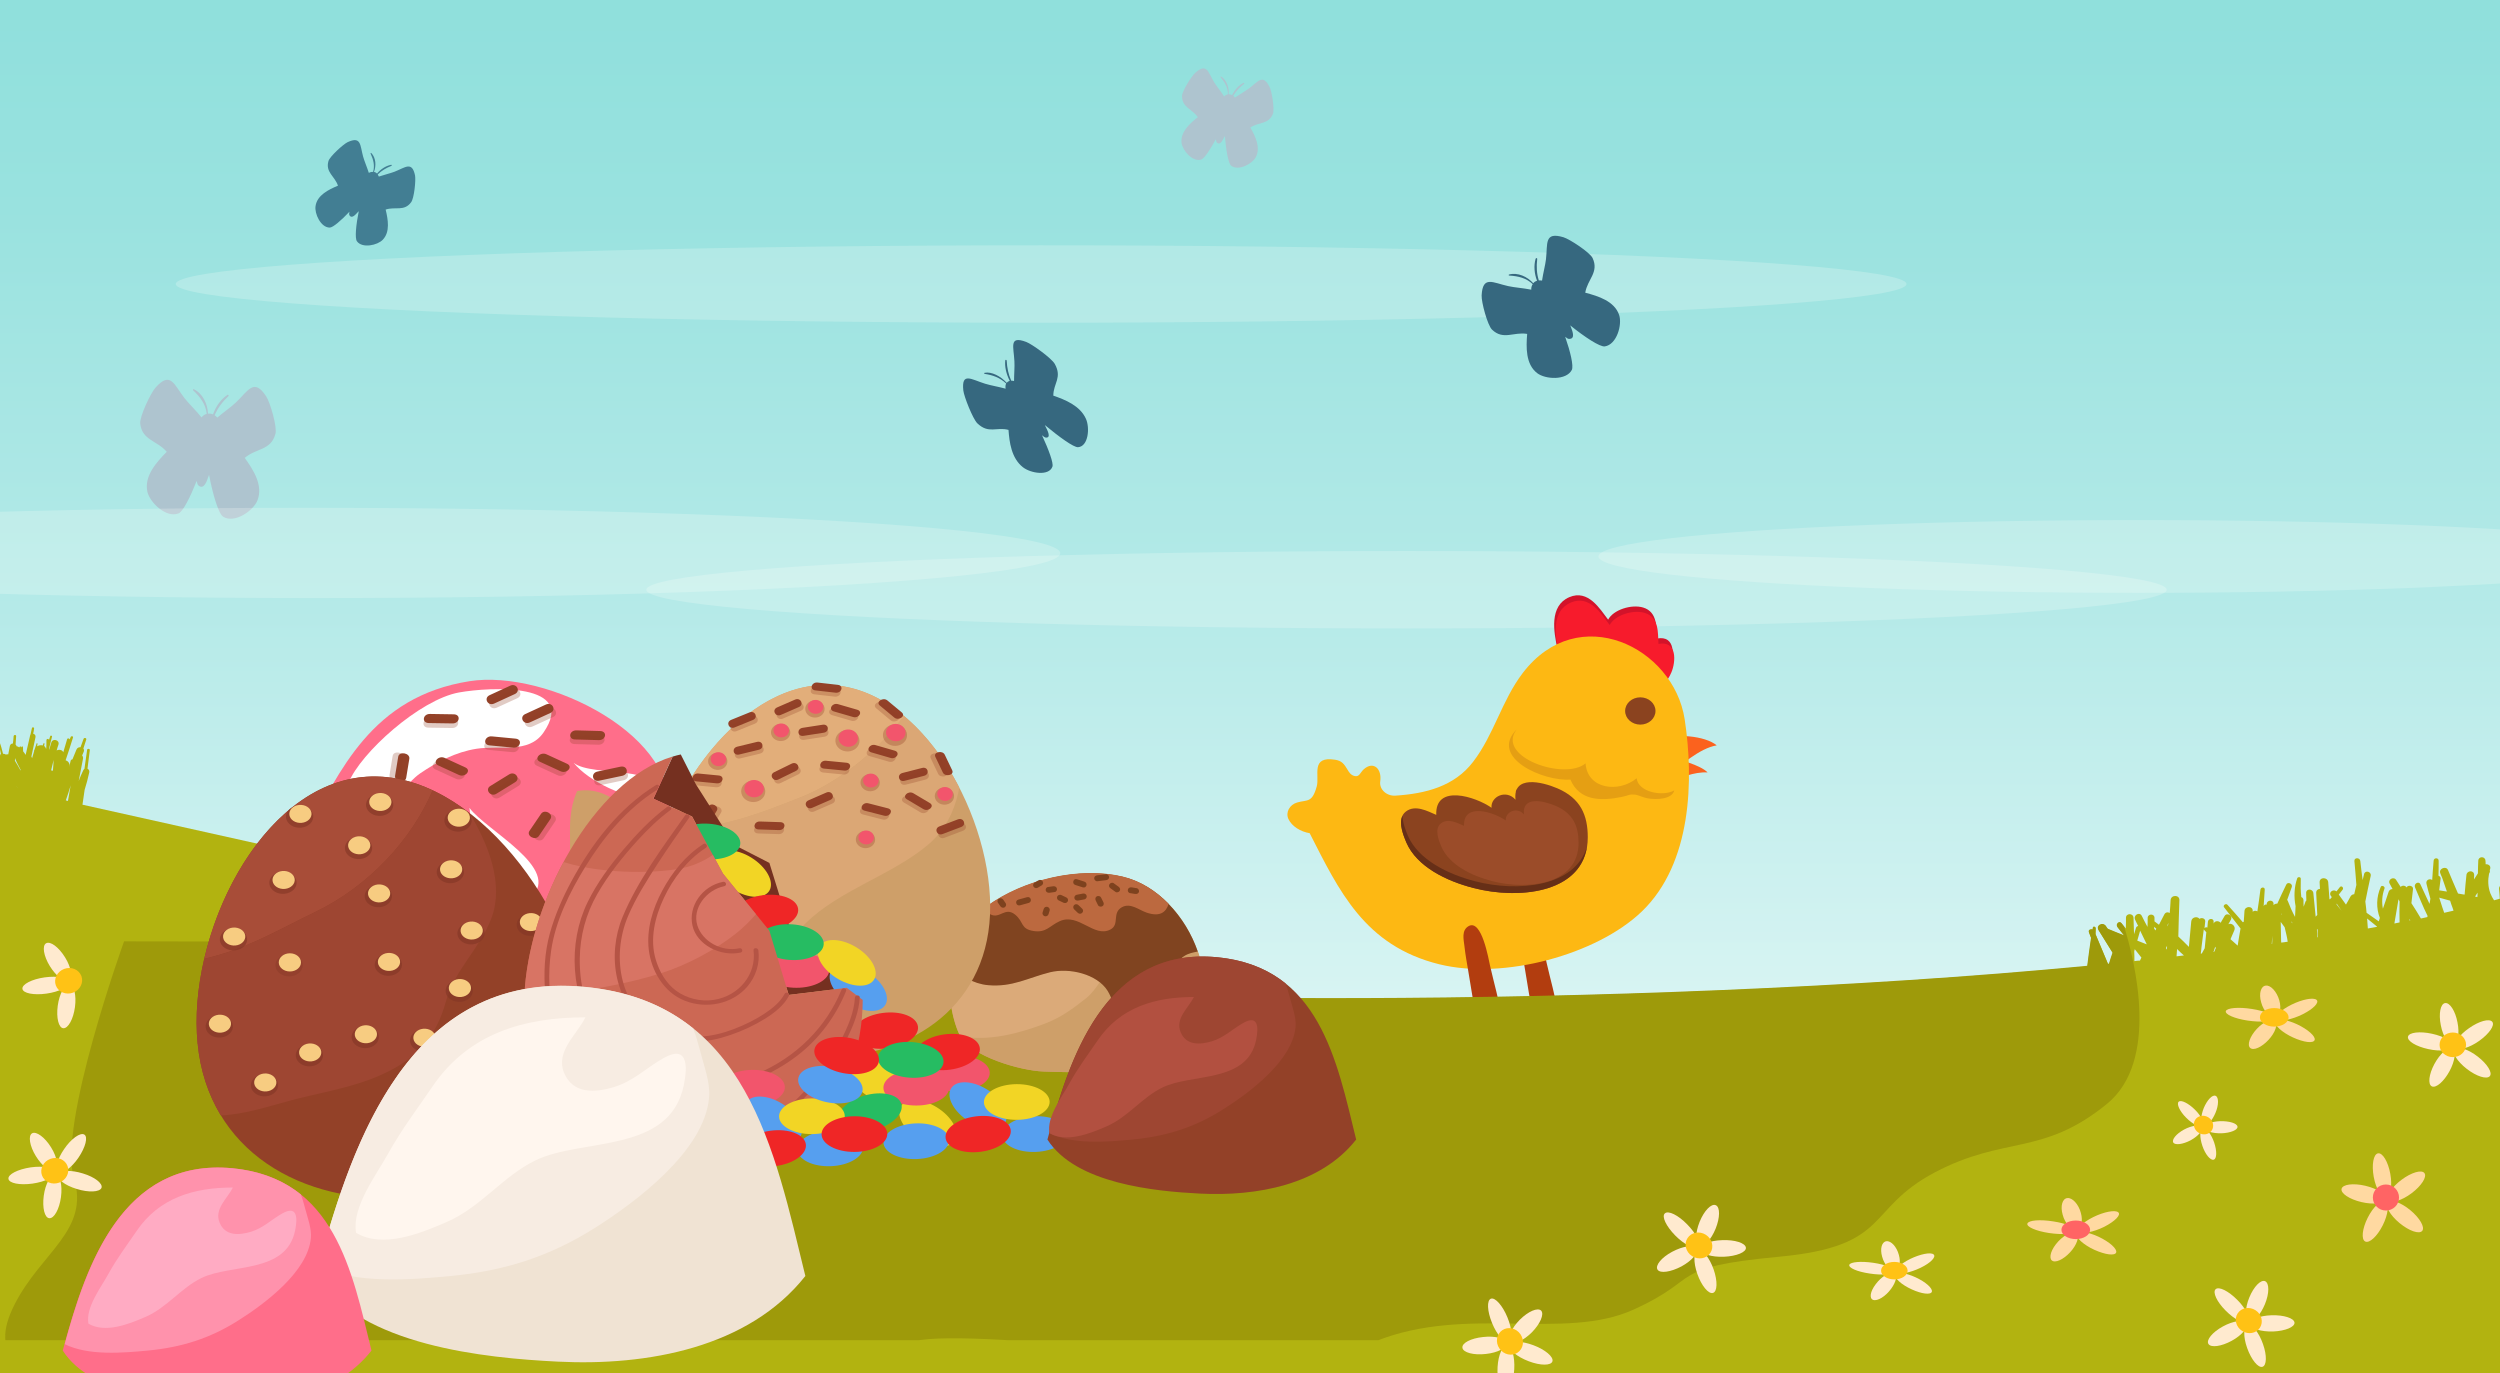<?xml version="1.0" encoding="UTF-8" standalone="no"?>
<svg
   xmlns:dc="http://purl.org/dc/elements/1.1/"
   xmlns:cc="http://creativecommons.org/ns#"
   xmlns:rdf="http://www.w3.org/1999/02/22-rdf-syntax-ns#"
   xmlns:svg="http://www.w3.org/2000/svg"
   xmlns="http://www.w3.org/2000/svg"
   xmlns:xlink="http://www.w3.org/1999/xlink"
   xmlns:sodipodi="http://sodipodi.sourceforge.net/DTD/sodipodi-0.dtd"
   xmlns:inkscape="http://www.inkscape.org/namespaces/inkscape"
   version="1.1"
   id="Layer_1"
   x="0px"
   y="0px"
   width="1400"
   height="769"
   viewBox="0 0 1400 769"
   enable-background="new 0 0 1400 980"
   xml:space="preserve"
   sodipodi:docname="footer.svg"
   inkscape:version="1.0.1 (0767f8302a, 2020-10-17)"><rect x="0" y="0" width="1400" height="769" fill="#333333" stroke="none"/><sodipodi:namedview
   pagecolor="#ffffff"
   bordercolor="#666666"
   borderopacity="1"
   objecttolerance="10"
   gridtolerance="10"
   guidetolerance="10"
   inkscape:pageopacity="0"
   inkscape:pageshadow="2"
   inkscape:window-width="1366"
   inkscape:window-height="713"
   id="namedview387"
   showgrid="false"
   inkscape:zoom="0.40839024"
   inkscape:cx="764.67572"
   inkscape:cy="375.73214"
   inkscape:window-x="0"
   inkscape:window-y="27"
   inkscape:window-maximized="1"
   inkscape:current-layer="g4821" />
  <defs
   id="defs1069">
    <defs
   id="defs3">
      <style
   id="style3">
        #olho-close {
          opacity: 0;
          animation: olhoClose 2s ease-in-out alternate infinite;
        }

        #nuvens-1,
        #nuvens-2 {
          animation: movimento-nuvem-dir 40s ease-in-out infinite alternate;
        }

        #nuvens-3,
        #nuvens-4 {
          animation: movimento-nuvem-esq 40s ease-in-out infinite alternate;
        }

        #borb-1,
        #borb-5 {
          animation: mov-bor-1 1s ease-in-out infinite alternate;
        }

        #borb-2,
        #borb-4,
        #borb-3 {
          animation: mov-bor-2 2s ease-in-out infinite alternate;
        }

        @keyframes movimento-nuvem-esq {
          to {
            transform: translate(-400px);
          }
        }

        @keyframes movimento-nuvem-dir {
          to {
            transform: translate(400px);
          }
        }

        @keyframes mov-bor-1 {
          to {
            transform: translate(2px,3px);
          }
        }

        @keyframes mov-bor-2 {
          to {
            transform: translate(-2px,-3px) rotate(1deg);
          }
        }

        @keyframes olhoClose {
          to {
            opacity: 1;
          }
          90% {
            opacity: 0;
          }
          from {
            opacity: 0;
          }
        }
      </style>
      <rect
   id="SVGID_1_"
   width="1400"
   height="980"
   x="0"
   y="0" />
    </defs>
    <clipPath
   id="SVGID_2_">
      <use
   xlink:href="#SVGID_1_"
   overflow="visible"
   id="use5"
   x="0"
   y="0"
   width="100%"
   height="100%" />
    </clipPath>
    <linearGradient
   id="SVGID_3_"
   gradientUnits="userSpaceOnUse"
   x1="700"
   y1="-3"
   x2="700"
   y2="1009.007">
      <stop
   offset="0"
   style="stop-color: #83dcd8"
   id="stop8" />
      <stop
   offset="0.148"
   style="stop-color: #89deda"
   id="stop10" />
      <stop
   offset="0.344"
   style="stop-color: #99e2df"
   id="stop12" />
      <stop
   offset="0.566"
   style="stop-color: #b5eae8"
   id="stop14" />
      <stop
   offset="0.805"
   style="stop-color: #dbf5f4"
   id="stop16" />
      <stop
   offset="1"
   style="stop-color: #ffffff"
   id="stop18" />
    </linearGradient>

    <defs
   id="defs180">
      <filter
   id="Adobe_OpacityMaskFilter"
   filterUnits="userSpaceOnUse"
   x="225.1"
   y="358.4"
   width="178.3"
   height="134.8">
        <feFlood
   result="back"
   id="feFlood175" />
        <feBlend
   in="SourceGraphic"
   in2="back"
   mode="normal"
   id="feBlend177" />
      </filter>
    </defs>
    <mask
   maskUnits="userSpaceOnUse"
   x="225.1"
   y="358.4"
   width="178.3"
   height="134.8"
   id="mask201">
      <g
   filter="url(#Adobe_OpacityMaskFilter)"
   id="g199">
        <defs
   id="defs187">
          <filter
   id="Adobe_OpacityMaskFilter_1_"
   filterUnits="userSpaceOnUse"
   x="225.1"
   y="358.4"
   width="178.3"
   height="134.8">
            <feFlood
   result="back"
   id="feFlood182" />
            <feBlend
   in="SourceGraphic"
   in2="back"
   mode="normal"
   id="feBlend184" />
          </filter>
        </defs>
        <mask
   maskUnits="userSpaceOnUse"
   x="225.1"
   y="358.4"
   width="178.3"
   height="134.8"
   id="SVGID_4_">
          <g
   filter="url(#Adobe_OpacityMaskFilter_1_)"
   id="g189" />
        </mask>
        <linearGradient
   id="SVGID_5_"
   gradientUnits="userSpaceOnUse"
   x1="225.12"
   y1="425.786"
   x2="403.451"
   y2="425.786">
          <stop
   offset="0"
   style="stop-color: #767676"
   id="stop192" />
          <stop
   offset="1"
   style="stop-color: #000000"
   id="stop194" />
        </linearGradient>
        <path
   mask="url(#SVGID_4_)"
   fill="url(#SVGID_5_)"
   d="m 323.7,361.9 c -34,7.6 -85.1,64.6 -95.3,96.1 -7,21.3 -4,43.4 22.6,32.2 12.5,-5.3 28.1,-32.8 39.2,-42.1 14.5,-12.2 30.6,-22.7 48.6,-26.2 20,-3.9 45,5.6 57.8,-17.2 30,-53.5 -45.9,-48.8 -72.9,-42.8 z"
   id="path197" />
      </g>
    </mask>
    <linearGradient
   id="SVGID_6_"
   gradientUnits="userSpaceOnUse"
   x1="225.12"
   y1="425.786"
   x2="403.451"
   y2="425.786">
      <stop
   offset="0"
   style="stop-color: #ffffff"
   id="stop203" />
      <stop
   offset="1"
   style="stop-color: #ffffff"
   id="stop205" />
    </linearGradient>

    <defs
   id="defs215">
      <filter
   id="Adobe_OpacityMaskFilter_2_"
   filterUnits="userSpaceOnUse"
   x="332.7"
   y="484.9"
   width="59.7"
   height="110.2">
        <feFlood
   result="back"
   id="feFlood210" />
        <feBlend
   in="SourceGraphic"
   in2="back"
   mode="normal"
   id="feBlend212" />
      </filter>
    </defs>
    <mask
   maskUnits="userSpaceOnUse"
   x="332.7"
   y="484.9"
   width="59.7"
   height="110.2"
   id="mask236">
      <g
   filter="url(#Adobe_OpacityMaskFilter_2_)"
   id="g234">
        <defs
   id="defs222">
          <filter
   id="Adobe_OpacityMaskFilter_3_"
   filterUnits="userSpaceOnUse"
   x="332.7"
   y="484.9"
   width="59.7"
   height="110.2">
            <feFlood
   result="back"
   id="feFlood217" />
            <feBlend
   in="SourceGraphic"
   in2="back"
   mode="normal"
   id="feBlend219" />
          </filter>
        </defs>
        <mask
   maskUnits="userSpaceOnUse"
   x="332.7"
   y="484.9"
   width="59.7"
   height="110.2"
   id="SVGID_7_">
          <g
   filter="url(#Adobe_OpacityMaskFilter_3_)"
   id="g224" />
        </mask>
        <linearGradient
   id="SVGID_8_"
   gradientUnits="userSpaceOnUse"
   x1="365.162"
   y1="499.855"
   x2="349.459"
   y2="649.034">
          <stop
   offset="0"
   style="stop-color: #000000"
   id="stop227" />
          <stop
   offset="1"
   style="stop-color: #767676"
   id="stop229" />
        </linearGradient>
        <path
   mask="url(#SVGID_7_)"
   fill="url(#SVGID_8_)"
   d="m 332.7,484.9 c 2.8,19.9 1.9,154.5 53.3,95.3 26.7,-30.7 -38.8,-71.1 -53.3,-95.3 z"
   id="path232" />
      </g>
    </mask>
    <linearGradient
   id="SVGID_9_"
   gradientUnits="userSpaceOnUse"
   x1="365.162"
   y1="499.855"
   x2="349.459"
   y2="649.034">
      <stop
   offset="0"
   style="stop-color: #ffffff"
   id="stop238" />
      <stop
   offset="1"
   style="stop-color: #ffffff"
   id="stop240" />
    </linearGradient>

    <defs
   id="defs250">
      <filter
   id="Adobe_OpacityMaskFilter_4_"
   filterUnits="userSpaceOnUse"
   x="422.7"
   y="436.9"
   width="70.1"
   height="38.6">
        <feFlood
   result="back"
   id="feFlood245" />
        <feBlend
   in="SourceGraphic"
   in2="back"
   mode="normal"
   id="feBlend247" />
      </filter>
    </defs>
    <mask
   maskUnits="userSpaceOnUse"
   x="422.7"
   y="436.9"
   width="70.1"
   height="38.6"
   id="mask271">
      <g
   filter="url(#Adobe_OpacityMaskFilter_4_)"
   id="g269">
        <defs
   id="defs257">
          <filter
   id="Adobe_OpacityMaskFilter_5_"
   filterUnits="userSpaceOnUse"
   x="422.7"
   y="436.9"
   width="70.1"
   height="38.6">
            <feFlood
   result="back"
   id="feFlood252" />
            <feBlend
   in="SourceGraphic"
   in2="back"
   mode="normal"
   id="feBlend254" />
          </filter>
        </defs>
        <mask
   maskUnits="userSpaceOnUse"
   x="422.7"
   y="436.9"
   width="70.1"
   height="38.6"
   id="SVGID_10_">
          <g
   filter="url(#Adobe_OpacityMaskFilter_5_)"
   id="g259" />
        </mask>
        <linearGradient
   id="SVGID_11_"
   gradientUnits="userSpaceOnUse"
   x1="457.711"
   y1="442.903"
   x2="457.711"
   y2="499.909">
          <stop
   offset="0"
   style="stop-color: #000000"
   id="stop262" />
          <stop
   offset="1"
   style="stop-color: #767676"
   id="stop264" />
        </linearGradient>
        <path
   mask="url(#SVGID_10_)"
   fill="url(#SVGID_11_)"
   d="m 422.7,436.9 c 12.8,19.6 45.6,39.3 68.6,38.5 12,-38.8 -51.5,-22.1 -68.6,-38.5 z"
   id="path267" />
      </g>
    </mask>
    <linearGradient
   id="SVGID_12_"
   gradientUnits="userSpaceOnUse"
   x1="457.711"
   y1="442.903"
   x2="457.711"
   y2="499.909">
      <stop
   offset="0"
   style="stop-color: #ffffff"
   id="stop273" />
      <stop
   offset="1"
   style="stop-color: #ffffff"
   id="stop275" />
    </linearGradient>
  </defs>

  <g
   id="g4485">
    <g
   id="g4821">
      
      
      
      
      
      
      
      
      
      
      
      
      
      
      
      
      
      
      
      
      
      
      
      
      
      
      
      
      
      
      
      
      
      
      
      
      
      
      
      
      
      
      
      
      
      
      
      
      
      
      
      
      
      
      
      
      
      
      
      
      
      
      
      
      
      
      
      
      
      
      
      
      
      
      
      
      
      
      
      
      
      
      
      
      
      
      
      
      
      
      
      
      
      
      
      
      
      
      
      
      
      
      
      
      
      
      
      
      
      
      
      
      
      
      
      
      
      
      
      
    <g
   id="g1486"
   transform="matrix(1.004,0,0,0.999,-5.729,0.597)"><rect
     clip-path="url(#SVGID_2_)"
     fill="url(#SVGID_3_)"
     width="1400"
     height="980"
     id="rect21"
     style="display:inline;fill:url(#SVGID_3_)"
     x="0"
     y="0"
     transform="translate(5.211,-229.317)" /><g
     id="nuvens-4"
     transform="translate(5.211,-229.317)">
        <ellipse
   opacity="0.22"
   clip-path="url(#SVGID_2_)"
   fill="#fffefa"
   cx="785"
   cy="559.3"
   rx="424"
   ry="21.7"
   id="ellipse23" />
        
      </g><path
     fill="#b23d0f"
     d="m 856.3,516.599 c -4.052,2.353 -2.749,7.453 -2.315,11.114 0.506,4.707 1.375,9.479 2.171,14.186 1.664,9.675 2.966,19.677 5.354,29.222 0.868,3.334 4.992,5.23 8.465,4.38 3.979,-0.981 5.354,-4.315 4.847,-7.649 -1.519,-9.675 -4.341,-19.351 -6.512,-28.961 -0.796,-3.465 -4.63,-26.542 -12.01,-22.292 z"
     id="path25"
     style="stroke-width:0.688" /><path
     fill="#fb621e"
     d="m 935.596,423.442 c 6.584,1.765 18.16,4.576 22.573,8.956 -7.886,-0.458 -15.338,3.269 -22.429,5.361 -1.592,-4.053 -1.736,-10.394 -0.145,-14.317 z"
     id="path29"
     style="stroke-width:0.688" /><path
     fill="#fb621e"
     d="m 931.4,414.355 c 7.959,-4.184 25.467,-2.55 31.834,2.876 -9.623,1.569 -20.186,11.44 -27.493,16.801 -1.519,-6.145 -2.605,-15.559 -4.341,-19.677 z"
     id="path31"
     style="stroke-width:0.688" /><path
     fill="#d3132a"
     d="m 874.315,362.775 c -1.881,-8.891 -4.703,-23.731 6.729,-28.634 10.563,-4.511 17.075,6.668 21.633,12.617 2.894,-5.557 13.023,-8.76 19.535,-6.799 8.103,2.484 7.307,11.179 7.669,17.389 10.636,-2.027 9.623,10.198 7.235,15.886 -4.558,10.787 -9.333,6.799 -17.509,1.896 -14.398,-8.695 -29.808,-8.499 -45.291,-12.356 z"
     id="path33"
     style="stroke-width:0.688" /><path
     fill="#f71b2c"
     d="m 875.184,365.782 c -1.881,-8.891 -4.703,-23.731 6.729,-28.634 10.563,-4.511 17.075,6.668 21.633,12.617 2.894,-5.557 13.023,-8.76 19.535,-6.799 8.103,2.484 7.307,11.179 7.669,17.389 10.636,-2.027 9.623,10.198 7.235,15.886 -4.558,10.787 -9.333,6.799 -17.509,1.896 -14.398,-8.695 -29.881,-8.499 -45.291,-12.356 z"
     id="path35"
     style="stroke-width:0.688" /><path
     fill="#fdb813"
     d="m 775.557,437.432 c -0.651,4.445 3.545,8.302 8.465,7.976 16.93,-1.111 32.92,-5.23 43.338,-18.958 11.721,-15.363 15.989,-34.387 27.71,-49.815 30.966,-40.728 84.071,-14.578 90.294,25.953 5.137,33.798 4.052,80.737 -23.876,107.736 -25.106,24.254 -77.27,38.505 -113.012,29.614 -41.819,-10.394 -55.927,-41.382 -72.278,-73.48 -5.065,-0.85 -9.912,-3.792 -11.866,-7.976 -1.664,-3.726 0.651,-7.976 4.848,-9.218 5.716,-1.7 8.393,0.458 10.997,-9.152 1.592,-6.014 -3.545,-16.997 10.129,-14.84 3.835,0.588 5.065,2.288 7.235,5.949 0.434,0.719 1.592,2.942 4.124,3.269 2.315,0.327 2.822,-2.157 4.703,-3.857 5.426,-4.838 10.201,-0.261 9.189,6.799 z"
     id="path37"
     style="stroke-width:0.688" /><path
     fill="#8b431f"
     d="m 851.019,447.695 c -1.592,-13.925 14.615,-10.133 23.297,-6.407 12.951,5.557 17.002,15.036 17.002,27.457 0,31.118 -37.405,35.302 -63.741,28.438 -15.049,-3.922 -31.617,-11.963 -37.478,-25.561 -2.026,-4.772 -5.354,-13.271 -0.289,-17.259 5.209,-4.119 12.155,-0.261 17.002,1.83 -0.724,-17.52 21.922,-10.264 30.821,-3.988 -0.579,-6.276 8.176,-10.525 13.385,-4.511 z"
     id="path39"
     style="stroke-width:0.688" /><ellipse
     fill="#8b431f"
     cx="920.62"
     cy="397.946"
     id="olho"
     rx="8.465"
     ry="7.649"
     style="stroke-width:0.688" /><path
     fill="#662f17"
     d="m 828.445,493.392 c -15.049,-3.922 -31.617,-11.963 -37.478,-25.561 -1.23,-2.942 -2.966,-7.322 -2.966,-11.179 -2.171,4.38 0.434,10.983 2.098,14.971 5.86,13.663 22.429,21.704 37.478,25.561 24.744,6.472 59.328,3.073 63.307,-23.273 -6.584,22.881 -38.925,25.627 -62.439,19.481 z"
     id="path43"
     style="stroke-width:0.688" /><path
     fill="#8b431f"
     d="m 851.742,441.812 c -0.217,0.458 -0.434,0.915 -0.579,1.438 0.217,0.196 0.434,0.392 0.651,0.654 -0.072,-0.719 -0.072,-1.438 -0.072,-2.092 z"
     id="path47"
     style="stroke-width:0.688" /><path
     fill="#9b4c29"
     d="m 855.721,455.933 c -1.158,-10.525 11.07,-7.649 17.581,-4.838 9.767,4.184 12.878,11.375 12.878,20.723 0,23.535 -28.289,26.672 -48.186,21.508 -11.359,-2.942 -23.876,-9.022 -28.361,-19.351 -1.519,-3.596 -4.052,-10.002 -0.217,-13.009 3.979,-3.138 9.189,-0.196 12.878,1.373 -0.506,-13.271 16.568,-7.779 23.297,-3.007 -0.434,-4.772 6.222,-7.976 10.129,-3.399 z"
     id="path49"
     style="stroke-width:0.688" /><path
     fill="#e59f13"
     d="m 851.67,408.275 c -11.938,15.494 26.987,28.895 38.418,19.024 0.941,14.578 18.522,16.67 28.506,8.368 0.868,7.91 14.687,10.394 20.982,6.799 -1.302,4.968 -9.623,5.361 -14.977,4.445 -1.953,-0.327 -5.499,-1.961 -6.946,-2.092 -3.69,-0.262 -2.966,0.392 -7.38,1.307 -11.938,2.484 -23.659,2.092 -28.651,-9.741 -14.977,1.177 -45.581,-12.29 -29.953,-28.111 z"
     id="path51"
     style="stroke-width:0.688" /><path
     fill="#b23d0f"
     d="m 824.828,518.561 c -4.052,2.353 -2.749,7.453 -2.315,11.114 0.506,4.707 1.375,9.479 2.171,14.186 1.664,9.675 2.966,19.677 5.354,29.222 0.868,3.334 4.992,5.23 8.465,4.38 3.979,-0.981 5.354,-4.315 4.848,-7.649 -1.519,-9.675 -4.341,-19.351 -6.512,-28.961 -0.796,-3.465 -4.63,-26.542 -12.01,-22.292 z"
     id="path55"
     style="stroke-width:0.688" /><path
     clip-path="url(#SVGID_2_)"
     fill="#aec4cf"
     d="m 148.9,450.8 c -6.8,-10.3 -9.8,-3.2 -16.8,3.5 -2.7,2.6 -6.8,5.4 -10.4,8.5 -0.5,-0.5 -1,-1 -1.5,-1.3 1.8,-4.1 4.2,-7.4 7.7,-10.7 0.4,-0.4 -0.1,-1.1 -0.6,-0.7 -3.7,2.5 -6.5,6.6 -8,10.9 -0.9,-0.4 -1.9,-0.5 -2.8,-0.4 -0.2,-5.4 -2.9,-11.3 -7.9,-13.7 -0.3,-0.2 -0.7,0.3 -0.4,0.6 4.1,3.9 7,7.8 7.6,13.2 -1.1,0.3 -2.1,1 -2.9,2 -3.1,-3.9 -7,-7.6 -9.5,-10.8 -5.9,-7.7 -7.7,-15.2 -16,-6.1 -2.8,3 -9.1,16.5 -8.7,20.3 1,9.5 9.4,9.5 14.8,15.9 -5.8,5.9 -12.7,13.6 -10.8,22.4 1.4,6.1 10.6,14.9 17.4,12.1 2.5,-1 6.5,-9.1 10.1,-18.2 0.2,1.2 0.5,2.1 0.9,2.5 3.3,2.9 4.9,-2.9 5.7,-5.1 0.1,-0.3 0.2,-0.5 0.3,-0.8 2.1,11.1 5.3,21.9 7.9,23.5 6.3,3.9 16.8,-3.3 19.1,-9.2 3.3,-8.4 -2.3,-17.1 -7.1,-23.8 6.4,-5.5 14.6,-4.1 17.1,-13.4 1.2,-3.5 -2.9,-17.8 -5.2,-21.2 z"
     id="borb-1"
     transform="translate(5.211,-229.317)" /><g
     id="nuvens-1"
     transform="translate(5.211,-229.317)">
        <ellipse
   opacity="0.22"
   clip-path="url(#SVGID_2_)"
   fill="#fffefa"
   cx="499"
   cy="395.3"
   rx="482.671"
   ry="21.7"
   id="ellipse67"
   transform="translate(82.206,-7.376)" />
        
      </g><g
     id="nuvens-3">
        <ellipse
   opacity="0.22"
   clip-path="url(#SVGID_2_)"
   fill="#fffefa"
   cx="221"
   cy="279.3"
   rx="208.899"
   ry="25.299"
   id="ellipse63"
   transform="matrix(2,8.971807e-4,0,1,-262.726,29.857)" />
        <circle
   opacity="0.22"
   clip-path="url(#SVGID_2_)"
   fill="#fffefa"
   id="ellipse71"
   transform="matrix(1.863,-0.01,0,1,-879.604,18.417)"
   cx="0"
   cy="0"
   r="0" />
        <ellipse
   opacity="0.22"
   clip-path="url(#SVGID_2_)"
   fill="#fffefa"
   cx="1331"
   cy="259.3"
   rx="49.887"
   ry="14.2"
   id="ellipse77"
   transform="matrix(6.04,0,0,1.437,-6840.663,-61.289)" />
      </g><path
     fill="#b2b310"
     d="m 1404.811,501.783 c -0.2,-1.3 -0.4,-2.7 -0.5,-4 -0.4,-2.9 -5,-3.1 -4.7,0 0.2,1.8 0.3,3.6 0.4,5.4 -1,0.3 -2.1,0.6 -3.2,0.9 -0.8,-1.2 -1.5,-2.5 -2.1,-4 -1.3,-3.6 -1.4,-7.3 -0.7,-10.9 0,-0.1 0.1,-0.2 0.1,-0.2 0.4,-0.6 0.5,-1.3 0.3,-1.8 0.1,-0.2 0.1,-0.4 0.2,-0.6 0.6,-1.8 -1,-2.9 -2.5,-2.7 0,-0.7 0,-1.3 -0.1,-2 -0.1,-2.6 -3.9,-2.6 -4,0 -0.1,2.4 -0.2,4.8 -0.2,7.1 -0.7,1.1 -1.4,2.2 -2.2,3.4 0,-0.8 0.1,-1.7 0.1,-2.5 0,-2.8 -4,-2.7 -4.3,0 -0.4,3.6 -0.7,7.2 -1,10.8 0,0.1 -0.1,0.2 -0.2,0.2 -1.2,-0.2 -2.4,-0.4 -3.5,-0.6 -1.9,-4.4 -3.8,-8.8 -5.6,-13.2 -1.1,-2.5 -5.3,-0.7 -4.3,1.8 0.3,0.8 0.6,1.6 1,2.4 0.9,2.6 1.8,5.2 2.7,7.9 -1.5,-0.2 -2.9,-0.5 -4.3,-0.7 0.3,-2.2 0.5,-4.3 0.8,-6.5 0.1,-0.9 -0.5,-1.4 -1.2,-1.7 0.1,-2.8 0.1,-5.6 0.1,-8.4 0,-1.8 -2.7,-1.8 -2.8,0 -0.3,3.6 -0.6,7.2 -0.8,10.8 -1.4,-1 -3.7,0 -3.2,2.1 0.7,2.8 1.4,5.6 2.2,8.4 -0.2,1 -0.3,1.9 -0.5,2.9 -1.7,-3.7 -3.4,-7.4 -5.1,-11 -0.9,-2 -3.8,-0.3 -3,1.7 2.3,5.3 4.4,10.8 7,16 0,0.2 -0.1,0.5 -0.1,0.7 -1.2,0.3 -2.4,0.5 -3.6,0.8 -1.7,-2.9 -3.5,-5.8 -5.3,-8.6 0.3,-2.6 0.6,-5.2 0.9,-7.9 0.2,-2 -2.9,-2.5 -3.6,-0.9 -0.7,-1.2 -2.4,-1.3 -3.3,-0.3 -0.8,-1.3 -1.7,-2.6 -2.5,-3.9 -1.4,-2.2 -4.9,-0.2 -3.6,2.1 0.5,1 1.1,2 1.6,3 -0.9,0 -1.8,0.4 -2.2,1.5 -1,3.2 -2.1,6.3 -3.2,9.5 -0.7,-3.7 -0.5,-7.5 0.9,-11.3 0.4,-1.2 -1.6,-2.1 -2.1,-0.9 -2.5,5.7 -2.6,11.9 -0.5,17.4 -0.2,0.6 -0.4,1.2 -0.6,1.9 -2.3,-1.6 -4.5,-3.2 -6.8,-4.8 -0.2,-2.1 -0.4,-4.2 -0.7,-6.3 1,-4.8 1.9,-9.7 3,-14.4 0.5,-2.4 -3.1,-3.4 -3.7,-1 -0.3,1.1 -0.5,2.3 -0.8,3.4 -0.5,-3.6 -0.9,-7.1 -1.3,-10.7 -0.2,-2.1 -3.5,-2.1 -3.3,0 0.4,4.5 0.8,8.9 1.1,13.4 -0.4,1.7 -0.8,3.5 -1.2,5.2 -0.8,0 -1.6,0.4 -2.1,1.3 -0.8,1.5 -1.6,3 -2.5,4.5 -1.3,-1.9 -2.7,-3.7 -4,-5.6 0.7,-0.9 1.4,-1.8 2.1,-2.7 0.9,-1.1 -0.6,-2.6 -1.5,-1.5 -0.6,0.8 -1.3,1.6 -1.9,2.4 -1.6,-1.5 -4.5,0.3 -3.2,2.4 0.2,0.3 0.4,0.5 0.6,0.8 -0.3,0.4 -0.6,0.7 -0.9,1.1 -0.2,0 -0.3,0.1 -0.4,0.2 -0.2,-3.2 -0.5,-6.4 -0.7,-9.6 -0.2,-3 -4.9,-3.1 -4.8,0 0.1,1.2 0.1,2.5 0.2,3.7 -1.1,0 -2.2,0.8 -2.1,2.3 0.2,4.1 0.4,8.2 0.6,12.3 -0.3,0.3 -0.6,0.7 -0.9,1 -0.4,-4.4 -0.9,-8.9 -1.3,-13.3 -0.3,-2.5 -4.1,-2.6 -4,0 0,1.4 0.1,2.8 0.1,4.2 -0.3,0.3 -0.5,0.6 -0.6,1 -0.3,0.8 -0.6,1.6 -0.9,2.5 -0.1,-1.2 -0.1,-2.4 -0.1,-3.6 0,-0.9 -0.5,-1.6 -1.2,-1.8 -0.4,-3.3 -0.4,-6.7 -0.3,-10.2 0.1,-1.2 -1.7,-1.3 -2,-0.3 -1.7,4.9 -1.9,10.4 -0.9,15.6 -0.1,2 -0.2,4 -0.3,6 -1.6,-2.9 -2.9,-5.9 -4.1,-9.1 -0.1,-0.2 -0.2,-0.3 -0.3,-0.4 0.9,-2.4 1.7,-4.9 2.6,-7.3 0.6,-1.8 -2.3,-3.1 -3.1,-1.3 -1.7,3.5 -3.4,7.1 -5,10.7 -0.8,-0.1 -1.6,0.2 -2.1,0.8 0,-0.2 0,-0.5 0,-0.7 0.1,-2.4 -3.6,-2.4 -3.8,0 0,0.1 0,0.3 0,0.4 -0.7,-0.2 -1.4,0.1 -1.7,0.9 0.2,-3.1 0.4,-6.2 0.6,-9.3 0.1,-1.6 -2.2,-1.5 -2.4,0 -0.5,4.1 -1.1,8.2 -1.7,12.2 -0.8,-0.5 -2,-0.5 -2.6,0.3 0,-0.2 0,-0.3 0,-0.5 0.1,-3 -4.4,-2.9 -4.6,0 -0.1,2 -0.3,4 -0.4,6 -0.2,0.1 -0.4,0.2 -0.5,0.3 -2.8,-3.3 -5.7,-6.6 -8.6,-9.8 -0.9,-1 -2.7,0.4 -1.9,1.4 3.1,4 6.1,7.9 9.2,11.9 -0.6,3.2 -1.1,6.4 -1.6,9.6 -1.3,-1.2 -2.7,-2.4 -4,-3.6 0.7,-1.7 1.4,-3.3 2.1,-4.9 1.1,-2.4 -1.6,-4.5 -3.3,-3.5 0.5,-0.8 0.9,-1.7 1.4,-2.5 1.3,-2.3 -2.2,-4.3 -3.5,-2.1 -0.7,1.3 -1.5,2.5 -2.2,3.8 -1,-1.2 -3.2,-1.3 -3.9,0.4 0,-0.3 0,-0.7 0,-1 0.1,-2.1 -3,-2 -3.2,0 -0.1,1.1 -0.2,2.2 -0.3,3.3 -0.6,-0.4 -1.3,-0.1 -1.6,0.4 0.1,-1.3 0.3,-2.6 0.4,-3.9 0.1,-1.7 -2.1,-2.3 -3.2,-1.4 -1.1,-1.6 -4.4,-1.1 -4.6,1.5 -0.4,4.7 -0.9,9.5 -1.3,14.2 -1.9,-2 -3.9,-3.9 -5.9,-5.8 0.2,-6.8 0.3,-13.7 0.6,-20.4 0.1,-3.1 -4.7,-3.1 -4.9,0 -0.1,2.4 -0.3,4.8 -0.5,7.2 -1,-0.6 -2.3,-0.5 -3,0.8 -1,2 -2,3.9 -3,5.8 -0.8,-0.6 -1.7,-1.3 -2.5,-1.9 0,-0.7 0,-1.3 0,-2 0,-2.4 -3.7,-2.4 -3.8,0 0,1.7 0,3.4 -0.1,5.1 -1.1,-2.1 -2.2,-4.1 -3.2,-6.2 -1.3,-2.5 -4.9,-0.3 -3.7,2.2 0.6,1.2 1.1,2.4 1.7,3.5 -0.5,0.1 -1,0.4 -1.2,1 -0.4,1.2 -0.7,2.4 -1.1,3.6 -0.1,-3.1 -0.2,-6.1 -0.3,-9.2 -0.1,-2.7 -4.2,-2.7 -4.2,0 0,2 0,4 -0.1,6 -0.8,-0.9 -1.5,-1.9 -2.3,-2.8 -1.2,-1.5 -3.4,0.6 -2.2,2.2 1.2,1.6 2.5,3.1 3.7,4.7 -3,-1.2 -6.1,-2.4 -9.1,-3.7 -0.4,-0.5 -0.8,-1 -1.1,-1.6 -1.7,-2.4 -5.7,-0.3 -4,2.4 2.6,4.2 5.2,8.4 7.8,12.6 -0.7,2 -1.4,4.1 -2,6.2 -0.2,0 -0.4,0 -0.6,0.1 -2.3,-5.6 -4.7,-11.2 -7,-16.8 0,-1.1 0.1,-2.2 0.1,-3.3 0,-0.9 -1.4,-1.1 -1.5,-0.2 -0.1,0.3 -0.1,0.6 -0.2,1 -1.1,-0.4 -2.5,0.3 -2,1.6 0.4,1 0.8,2.1 1.2,3.1 -0.8,5.1 -1.4,10.3 -2.1,15.5 0,0.1 0,0.1 0,0.2 -261,25.1 -598.7,20.9 -671.8,6.9 -81.8,-15.7 -340.2,-73.6 -446.6,-97.5 0.4,-2.8 0.8,-5.5 1.2,-8.3 1,-3.3 1.9,-6.5 2.6,-9.9 0.2,-0.9 -0.4,-1.7 -1,-2 0.4,-3.5 0.9,-7 1.3,-10.4 0.1,-0.8 -1.3,-1 -1.5,-0.2 -0.5,3.6 -1,7.1 -1.5,10.7 -0.2,0.1 -0.4,0.4 -0.6,0.7 -1,2 -1.8,4 -2.6,6.1 0.8,-4.2 1.6,-8.4 2.4,-12.5 0.1,-0.7 -0.1,-1.3 -0.5,-1.8 0.3,-0.7 0.6,-1.4 0.9,-2.1 0.3,-0.7 0.1,-1.4 -0.2,-1.8 0.5,-1.7 1.1,-3.3 1.6,-5 0.3,-0.9 -1.1,-1.3 -1.5,-0.4 -0.6,1.6 -1.1,3.1 -1.7,4.7 -0.9,-0.1 -1.9,0.3 -2.3,1.4 -0.7,1.8 -1.5,3.6 -2.2,5.4 -0.4,0 -0.8,0.2 -1,0.8 -0.3,1.2 -0.6,2.4 -0.8,3.7 0,-0.2 0.1,-0.5 0.1,-0.7 0.3,-1.7 -0.8,-2.9 -2.1,-3.3 1.4,-4.2 2.8,-8.4 4.1,-12.7 0.3,-0.8 -1,-1.1 -1.3,-0.3 -0.2,0.5 -0.4,0.9 -0.5,1.4 -0.1,-0.7 -1.3,-1 -1.5,-0.1 -0.7,2.4 -1.4,4.8 -2.1,7.2 -0.6,-1.4 -2.4,-1.7 -3.7,-1 0.3,-1.1 0.6,-2.2 1,-3.3 0.8,-2.6 -3.3,-3.7 -4,-1.1 -0.4,1.4 -0.8,2.7 -1.2,4.1 0,-0.3 0,-0.6 0,-0.9 0.5,-2.2 1.1,-4.4 1.6,-6.5 0.2,-0.6 -0.8,-0.9 -1,-0.3 -0.2,0.7 -0.5,1.5 -0.7,2.2 0,0 0,0 0,0 0,-0.9 -1.3,-0.9 -1.4,0 0,1.5 0,3.1 -0.1,4.6 0,0.1 -0.1,0.2 -0.1,0.3 -0.2,-0.7 -0.6,-1.3 -1.1,-1.6 0.1,-0.4 0.2,-0.8 0.2,-1.3 0,-0.3 -0.4,-0.5 -0.5,-0.2 -0.2,0.4 -0.3,0.8 -0.5,1.2 -1,-0.3 -2.2,-0.1 -3.1,0.5 0.1,-0.5 0.2,-1 0.2,-1.5 0,-0.3 -0.4,-0.4 -0.5,-0.1 -0.4,1.2 -0.8,2.4 -1.2,3.6 -0.1,0.1 -0.2,0.3 -0.2,0.5 0,0.1 0,0.2 0,0.3 -0.4,1.3 -0.8,2.6 -1.1,3.8 -0.1,-0.3 -0.3,-0.6 -0.4,-0.9 0.8,-3.6 1.5,-7.3 2.3,-10.9 0.2,-1 -0.5,-1.7 -1.3,-1.9 0.2,-0.9 0.4,-1.8 0.5,-2.8 0.2,-0.8 -1,-1.1 -1.2,-0.3 -0.3,1.2 -0.5,2.4 -0.8,3.6 -0.1,0.1 -0.2,0.3 -0.2,0.5 -0.8,3.6 -1.7,7.2 -2.5,10.9 -0.4,-0.7 -0.9,-1.4 -1.4,-2 0,-0.8 -0.1,-1.6 -0.1,-2.4 0,-0.5 -0.7,-0.5 -0.7,0 0,0.1 0,0.3 0,0.4 0,-0.1 -0.1,-0.2 -0.1,-0.3 -0.2,-0.7 -1.1,-0.5 -1.3,0.1 -0.1,-0.1 -0.3,-0.2 -0.4,-0.3 -0.3,-0.2 -0.6,-0.3 -1,-0.3 -0.1,-0.4 -0.3,-0.7 -0.6,-1 0.1,-1.6 0.2,-3.1 0.3,-4.7 0.1,-0.9 -1.3,-0.9 -1.4,0 -0.1,1.4 -0.2,2.7 -0.4,4.1 -0.7,0 -1.5,0.4 -1.7,1.4 -0.3,1.6 -0.6,3.1 -0.9,4.7 -0.4,-0.1 -0.9,0 -1.3,0.1 -0.5,-0.3 -1.1,-0.5 -1.6,-0.4 -0.6,-2.6 -1.3,-5.1 -2.3,-7.5 0.1,-0.8 -0.3,-0.8 -0.2,-0.5 0.2,2.7 0.7,5.4 1.3,8 -0.3,0.3 -0.5,0.6 -0.5,1.1 -0.3,2.4 -0.7,4.9 -1,7.3 -1,0.6 -1.8,1.9 -0.9,3 0.1,0.2 0.3,0.4 0.4,0.6 -0.3,2 -0.6,4 -0.8,6 -0.1,0.9 -0.3,1.7 -0.4,2.6 l -44.8,53.1 4,456 H 1434.211 v -460 c -8.9,3.5 -18.7,6.9 -29.4,10.1 z m -1362.4,-53.7 c 1,-2.8 1.9,-5.6 2.7,-8.4 -0.5,2.9 -1,5.8 -1.5,8.7 -0.4,-0.1 -0.8,-0.2 -1.2,-0.3 z m -26.5,-6.6 c -0.4,-0.5 -0.8,-1 -1.2,-1.5 0.4,0.5 0.8,0.9 1.2,1.5 0,-0.1 0,-0.1 0,0 z m 19.3,-10 c -0.3,-0.1 -0.6,-0.2 -1,-0.2 0.5,-2 0.9,-3.9 1.4,-5.9 -0.1,2.1 -0.2,4.1 -0.4,6.1 z m -18,-0.6 c 0,0.2 0,0.3 0,0.5 -1,-1.9 -2.1,-3.7 -3.2,-5.5 0,-0.5 0.1,-1 0.1,-1.5 0.8,2.2 2,4.4 3.1,6.5 z m 1370.3,71.4 c -0.4,-0.1 -0.9,-0.2 -1.3,-0.3 0.5,-0.7 0.9,-1.5 1.4,-2.2 0,0.8 0,1.7 -0.1,2.5 z m -13.8,6.1 c 0.2,0.5 0.3,1 0.5,1.5 -1.7,0.4 -3.5,0.8 -5.2,1.2 -0.3,-1 -0.7,-1.9 -1,-2.9 -0.6,-1.9 -1.2,-3.7 -1.8,-5.6 2,0.5 4.1,1.1 6.1,1.7 0.4,1.4 0.9,2.8 1.4,4.1 z m -182.6,19.9 c 0,1.8 0,3.6 0,5.5 -1,-1.5 -2.1,-3 -3.2,-4.6 0.2,-0.7 0.4,-1.3 0.6,-2 0.9,0.4 1.7,0.8 2.6,1.1 z m 107.3,-8.2 c 0,1.5 0,3.1 0,4.7 -0.1,0 -0.2,0 -0.3,0 0.1,-1.4 0,-2.8 -0.1,-4.2 0.1,-0.1 0.2,-0.3 0.4,-0.5 z m 10.6,-13.6 c 0,-0.2 0,-0.4 0,-0.6 0.9,1.3 1.8,2.7 2.7,4 -0.9,-1.1 -1.8,-2.3 -2.7,-3.4 z m -25,10.2 c -0.1,-0.3 -0.2,-0.6 -0.2,-0.9 0.2,0.4 0.4,0.8 0.6,1.2 -0.2,-0.1 -0.3,-0.2 -0.4,-0.3 z m -5.7,-4.7 c -0.1,0 -0.2,0 -0.3,0 0.1,-0.2 0.1,-0.3 0.2,-0.5 0.1,0.2 0.1,0.3 0.1,0.5 z m -16.1,18.2 c 0,-0.1 0.1,-0.3 0.1,-0.4 0,0.1 0,0.2 -0.1,0.4 0,0 0,0 0,0 z m -66,8 c 0,-1.8 0,-3.7 -0.1,-5.5 0.1,-0.4 0.2,-0.8 0.3,-1.2 1.2,1.6 2.5,3.2 3.7,4.7 -0.3,0.6 -0.5,1.1 -0.8,1.7 -1,0 -2,0.1 -3.1,0.3 z m 17.6,-7.3 c 0.2,-0.4 0.4,-0.9 0.6,-1.3 0,0.7 0,1.5 -0.1,2.2 -0.1,-0.4 -0.3,-0.6 -0.5,-0.9 z m 6.2,0.5 c 1.2,1.2 2.5,2.5 3.8,3.6 -1.4,0.2 -2.7,0.3 -4.1,0.5 0.1,-1.3 0.2,-2.7 0.3,-4.1 z m -18.3,1.5 c -0.1,-0.1 -0.1,-0.1 -0.2,-0.2 0.1,0 0.2,0.1 0.2,0.1 0.1,0 0.1,0 0,0.1 z m 38.6,0.2 c 0.3,-0.9 0.6,-1.9 0.9,-2.8 0,-0.1 0.1,-0.1 0.1,-0.2 0.1,0.3 0.2,0.5 0.3,0.8 -0.2,0.4 -0.4,0.8 -0.5,1.2 -0.2,0.3 -0.3,0.7 -0.5,1 -0.2,-0.1 -0.3,-0.1 -0.3,0 z m 32.8,-9.1 c 0,0.6 0,1.1 0,1.7 0,0.9 0,1.9 -0.1,2.9 -0.1,0 -0.1,0 -0.2,0 0.1,-1.5 0.2,-3 0.3,-4.6 z m 4.9,1.7 c -0.1,-3.2 -0.1,-6.3 -0.2,-9.5 0.7,1 1.4,2 2.2,3 0.3,1.4 0.7,2.9 1,4.3 0.3,1.2 0.5,2.5 0.7,3.8 -1.2,0.2 -2.4,0.4 -3.6,0.5 -0.1,-0.6 -0.1,-1.4 -0.1,-2.1 z m 66.1,-21 c -0.1,3.9 -0.1,7.9 0,11.8 -1,0.2 -1.9,0.4 -2.9,0.6 0.8,-4.5 1.5,-9.1 2.3,-13.6 0.2,0.4 0.4,0.8 0.6,1.2 z m 5.5,9.9 c 0.1,0.2 0.3,0.5 0.5,0.7 -0.2,0 -0.4,0.1 -0.5,0.1 0,-0.2 0,-0.5 0,-0.8 z m -18.1,4.2 c 0,0.1 0,0.1 -0.1,0.2 -1.6,0.3 -3.3,0.6 -5,0.9 -0.1,-1.9 -0.3,-3.7 -0.4,-5.6 1.9,1.6 3.7,3 5.5,4.5 z m -97.9,11.7 c 0.4,-3.4 0.9,-6.8 1.3,-10.2 0,0.2 0.1,0.3 0.3,0.5 0.4,0.4 0.7,0.8 1.1,1.2 -0.3,3 -0.6,6 -0.9,9 -0.5,1 -1.1,2 -1.6,2.9 -0.2,0 -0.4,0.1 -0.6,0.1 0.2,-1.2 0.3,-2.4 0.4,-3.5 z m -18.5,-13 c -0.2,0.4 -0.4,0.8 -0.6,1.1 0,0 -0.1,-0.1 -0.1,-0.1 0.2,-0.5 0.5,-1 0.7,-1.5 0.1,0.2 0.1,0.4 0,0.5 z m -6.7,2.5 c -0.2,0.3 -0.4,0.7 -0.5,1 -0.2,-0.4 -0.5,-0.7 -0.7,-1.1 0,-0.3 0,-0.6 0,-0.9 0.4,0.3 0.8,0.7 1.2,1 z m -5.3,8.8 c -1.8,-0.7 -3.5,-1.4 -5.3,-2.1 0.5,-1.9 1.1,-3.7 1.6,-5.6 1.2,2.6 2.4,5.1 3.7,7.7 z m -17.5,-2.8 c 0.2,0.1 0.5,0.2 0.7,0.3 -0.1,0.2 -0.1,0.3 -0.2,0.5 -0.1,-0.2 -0.3,-0.5 -0.5,-0.8 z m 0.1,10.1 c 0.6,1 1.3,2 2,3 -1,0.1 -2,0.2 -3,0.3 0.3,-1.1 0.6,-2.2 1,-3.3 z m -11.7,-5.9 c 1.3,3.3 2.5,6.6 3.8,9.8 -1.5,0.1 -3,0.3 -4.5,0.4 0.3,-3.3 0.5,-6.8 0.7,-10.2 z"
     id="path79" /><path
     fill="none"
     d="m 35.611,425.383 c -0.5,2 -0.9,3.9 -1.4,5.9 0.3,0 0.7,0.1 1,0.2 0.2,-2 0.3,-4 0.4,-6.1 z"
     id="path81" /><path
     fill="none"
     d="m 15.911,441.483 c 0,-0.1 0,-0.1 0,0 -0.4,-0.5 -0.8,-1 -1.2,-1.5 0.4,0.5 0.8,1 1.2,1.5 z"
     id="path83" /><path
     fill="none"
     d="m 17.211,430.883 c -1.1,-2.1 -2.3,-4.3 -3.1,-6.6 0,0.5 -0.1,1 -0.1,1.5 1.1,1.8 2.1,3.7 3.2,5.5 0,-0.1 0,-0.2 0,-0.4 z"
     id="path87" /><path
     fill="#ffeacf"
     d="m 31.411,528.183 c -2.3,1.3 -1.4,7.1 2.1,12.8 3.5,5.7 8.2,9.3 10.6,7.9 2.3,-1.3 1.4,-7.1 -2.1,-12.8 -3.5,-5.7 -8.2,-9.3 -10.6,-7.9 z"
     id="path91" /><path
     fill="#ffeacf"
     d="m 18.211,553.683 c 0.3,2.5 6.3,3.7 13.4,2.7 7.1,-1 12.6,-3.8 12.4,-6.4 -0.3,-2.5 -6.3,-3.7 -13.4,-2.7 -7.1,1 -12.7,3.9 -12.4,6.4 z"
     id="path93" /><path
     fill="#ffeacf"
     d="m 41.011,575.783 c 2.7,0.2 5.6,-5.1 6.5,-11.8 0.9,-6.7 -0.5,-12.4 -3.1,-12.6 -2.7,-0.2 -5.6,5.1 -6.5,11.8 -0.9,6.8 0.5,12.4 3.1,12.6 z"
     id="path95" /><ellipse
     transform="rotate(-20.378)"
     fill="#ffc215"
     cx="-150.001"
     cy="530.133"
     rx="7.6"
     ry="7.1"
     id="ellipse101"
     style="stroke-width:1" /><path
     clip-path="url(#SVGID_2_)"
     fill="#9e9a0a"
     d="m 69.7,756.4 c 0,0 -37,103 -28,132.5 9,29.6 -18,41.4 -33,70.9 -15,29.6 3,38.4 39,56.2 36,17.7 342,-11.8 351,-17.7 9,-5.9 72,-8.9 111,-17.7 39,-8.8 207,20.6 258,0 51,-20.6 105,0 144,-17.8 39,-17.7 18,-23.6 81,-29.6 63,-5.9 48,-26.6 87,-47.3 39,-20.7 60,-8.9 96,-38.4 29.3,-24 15.7,-79.5 9.6,-99.3 -0.6,-0.7 -1.1,-1.4 -1.6,-2.1 -1.2,-1.5 -3.4,0.6 -2.2,2.2 1.2,1.6 2.5,3.1 3.7,4.7 -3,-1.2 -6.1,-2.4 -9.1,-3.7 -0.4,-0.5 -0.8,-1 -1.1,-1.6 -1.7,-2.4 -5.7,-0.3 -4,2.4 2.6,4.2 5.2,8.4 7.8,12.6 -0.7,2 -1.4,4.1 -2,6.2 -0.2,0 -0.4,0 -0.6,0.1 -2.3,-5.6 -4.7,-11.2 -7,-16.8 0,-1.1 0.1,-2.2 0.1,-3.3 0,-0.9 -1.4,-1.1 -1.5,-0.2 -0.1,0.3 -0.1,0.6 -0.2,1 -1.1,-0.4 -2.5,0.3 -2,1.6 0.4,1 0.8,2.1 1.2,3.1 -0.8,5.1 -1.4,10.3 -2.1,15.5 0,0.1 0,0.1 0,0.2 -261,25.1 -598.7,20.9 -671.8,6.9 -22.2,-4.3 -57.4,-11.6 -99,-20.6 -182.5,0.4 -324.2,0 -324.2,0 z"
     id="path105"
     transform="translate(5.211,-229.317)" /><path
     fill="#ce9f69"
     d="m 587.499,600.029 c -12.8,-0.47 -41.1,-8.589 -46.704,-20.667 -7.127,-15.366 -8.926,-45.696 2.491,-59.787 18.959,-23.418 59.297,-35.631 88.496,-28.719 34.042,8.052 56.184,55.56 40.477,83.944 -13.7,25.029 -42.83,26.841 -84.76,25.23 z"
     id="path107"
     style="stroke-width:0.681" /><path
     fill="#ce9f69"
     d="m 673.851,532.726 c -2.491,0.47 -5.12,0.872 -7.68,2.617 -8.303,5.502 -4.913,23.754 -6.712,32.343 -1.937,9.059 -11.693,26.908 -22.972,16.239 -7.957,-7.448 -7.68,-20.667 -12.939,-29.189 -1.107,-1.812 -2.629,-3.422 -4.359,-4.764 -2.145,3.221 -4.428,6.442 -7.611,8.992 -7.404,5.905 -14.046,10.803 -22.972,14.225 -14.254,5.435 -31.482,10.065 -47.189,7.113 6.573,11.541 33.766,19.258 46.151,19.728 41.93,1.61 71.06,-0.201 84.829,-25.23 6.642,-12.078 6.435,-27.579 1.453,-42.073 z"
     id="path109"
     style="stroke-width:0.681" /><path
     fill="#dbaa79"
     d="m 588.537,573.188 c 8.995,-3.422 15.637,-8.388 22.972,-14.225 3.183,-2.55 5.466,-5.838 7.611,-8.992 -7.265,-5.838 -19.028,-7.717 -27.677,-5.637 -12.316,3.02 -20.965,8.455 -34.596,7.247 -8.234,-0.738 -15.845,-5.234 -21.103,-11.609 -1.799,13.823 0.554,29.592 5.12,39.321 0.138,0.336 0.346,0.671 0.484,0.939 15.637,3.087 32.866,-1.543 47.189,-7.046 z"
     id="path111"
     style="stroke-width:0.681" /><path
     fill="#804420"
     d="m 631.851,490.922 c -29.268,-6.911 -69.538,5.234 -88.496,28.719 -4.152,5.167 -6.573,12.481 -7.611,20.399 5.259,6.308 12.87,10.87 21.103,11.609 13.631,1.208 22.28,-4.16 34.596,-7.247 10.656,-2.617 26.154,0.939 32.036,10.401 5.259,8.522 4.982,21.741 12.939,29.189 11.347,10.602 21.103,-7.18 22.972,-16.239 1.799,-8.589 -1.591,-26.908 6.712,-32.343 2.629,-1.745 5.189,-2.08 7.68,-2.617 -6.712,-19.594 -22.349,-37.241 -41.93,-41.871 z"
     id="path113"
     style="stroke-width:0.681" /><path
     fill="#bc693f"
     d="m 558.231,511.992 c 5.12,2.684 8.026,-4.429 13.631,0.067 5.12,4.16 2.837,8.119 10.517,9.26 6.988,1.007 8.787,-3.02 14.461,-5.569 10.517,-4.697 19.097,9.528 28.23,4.697 5.328,-2.818 0.692,-9.26 6.366,-12.481 4.843,-2.684 9.479,1.543 13.838,3.02 7.265,2.483 10.794,-0.067 12.247,-4.898 -7.196,-7.448 -16.052,-13.085 -25.809,-15.366 -23.733,-5.637 -54.8,1.342 -75.765,16.708 -0.138,2.013 0.415,3.623 2.283,4.563 z"
     id="path115"
     style="stroke-width:0.681" /><path
     fill="#7e421e"
     d="m 574.63,506.892 c 1.591,-0.47 3.252,-0.872 4.843,-1.342 2.145,-0.604 1.245,-3.825 -0.899,-3.221 -1.591,0.47 -3.252,0.872 -4.843,1.342 -2.214,0.604 -1.245,3.825 0.899,3.221 z"
     id="path117"
     style="stroke-width:0.681" /><path
     fill="#7e421e"
     d="m 596.079,504.074 c 0.899,0.47 1.868,0.872 2.768,1.342 0.83,0.403 1.868,0.201 2.353,-0.604 0.484,-0.738 0.208,-1.879 -0.623,-2.281 -0.899,-0.47 -1.868,-0.872 -2.768,-1.342 -0.83,-0.403 -1.868,-0.201 -2.353,0.604 -0.415,0.738 -0.208,1.812 0.623,2.281 z"
     id="path121"
     style="stroke-width:0.681" /><path
     fill="#7e421e"
     d="m 605.489,495.485 c 1.384,0.47 2.768,0.872 4.152,1.342 2.145,0.671 3.044,-2.55 0.899,-3.221 -1.384,-0.47 -2.768,-0.872 -4.152,-1.342 -2.076,-0.671 -2.975,2.55 -0.899,3.221 z"
     id="path125"
     style="stroke-width:0.681" /><path
     fill="#7e421e"
     d="m 625.14,497.363 c 0.899,0.671 1.868,1.342 2.768,2.013 0.761,0.537 1.937,0.134 2.353,-0.604 0.484,-0.872 0.138,-1.745 -0.623,-2.281 -0.899,-0.671 -1.868,-1.342 -2.768,-2.013 -0.761,-0.537 -1.937,-0.134 -2.353,0.604 -0.554,0.872 -0.138,1.745 0.623,2.281 z"
     id="path129"
     style="stroke-width:0.681" /><path
     fill="#7e421e"
     d="m 616.837,504.141 c 0.415,0.872 0.899,1.812 1.315,2.684 0.415,0.805 1.591,1.007 2.353,0.604 0.899,-0.47 1.038,-1.476 0.623,-2.281 -0.415,-0.872 -0.899,-1.812 -1.315,-2.684 -0.415,-0.805 -1.591,-1.007 -2.353,-0.604 -0.83,0.47 -0.969,1.476 -0.623,2.281 z"
     id="path133"
     style="stroke-width:0.681" /><path
     fill="#7e421e"
     d="m 584.524,497.028 c 0.692,-0.403 1.453,-0.805 2.145,-1.275 0.83,-0.47 1.107,-1.476 0.623,-2.281 -0.484,-0.805 -1.591,-1.074 -2.353,-0.604 -0.692,0.403 -1.453,0.805 -2.145,1.275 -0.83,0.47 -1.107,1.476 -0.623,2.281 0.484,0.805 1.522,1.074 2.353,0.604 z"
     id="path137"
     style="stroke-width:0.681" /><path
     fill="#7e421e"
     d="m 604.797,509.106 c 0.692,0.671 1.384,1.342 2.076,2.013 0.692,0.671 1.799,0.671 2.422,0 0.692,-0.671 0.692,-1.745 0,-2.349 -0.692,-0.671 -1.384,-1.342 -2.076,-2.013 -0.692,-0.671 -1.799,-0.671 -2.422,0 -0.623,0.604 -0.623,1.678 0,2.349 z"
     id="path141"
     style="stroke-width:0.681" /><path
     fill="#7e421e"
     d="m 636.003,500.048 c 0.969,0.134 1.868,0.336 2.837,0.47 0.899,0.134 1.868,-0.201 2.145,-1.141 0.208,-0.805 -0.277,-1.879 -1.176,-2.08 -0.969,-0.134 -1.868,-0.336 -2.837,-0.47 -0.899,-0.134 -1.868,0.201 -2.145,1.141 -0.277,0.872 0.208,1.946 1.176,2.08 z"
     id="path145"
     style="stroke-width:0.681" /><path
     fill="#7e421e"
     d="m 607.15,504.208 c 1.176,-0.201 2.283,-0.47 3.46,-0.671 0.899,-0.201 1.453,-1.208 1.176,-2.08 -0.277,-0.939 -1.176,-1.342 -2.145,-1.141 -1.176,0.201 -2.283,0.47 -3.46,0.671 -0.899,0.201 -1.453,1.208 -1.176,2.08 0.277,0.872 1.176,1.342 2.145,1.141 z"
     id="path149"
     style="stroke-width:0.681" /><path
     fill="#7e421e"
     d="m 562.314,505.416 c 0.484,0.671 0.899,1.342 1.384,2.013 0.484,0.738 1.522,1.074 2.353,0.604 0.761,-0.47 1.107,-1.543 0.623,-2.281 -0.484,-0.671 -0.899,-1.342 -1.384,-2.013 -0.484,-0.738 -1.522,-1.074 -2.353,-0.604 -0.761,0.47 -1.176,1.543 -0.623,2.281 z"
     id="path153"
     style="stroke-width:0.681" /><path
     fill="#7e421e"
     d="m 617.736,493.405 c 1.591,-0.201 3.252,-0.403 4.843,-0.604 0.969,-0.134 1.73,-0.671 1.73,-1.678 0,-0.805 -0.761,-1.812 -1.73,-1.678 -1.591,0.201 -3.252,0.403 -4.843,0.604 -0.969,0.134 -1.73,0.671 -1.73,1.678 0,0.805 0.761,1.745 1.73,1.678 z"
     id="path157"
     style="stroke-width:0.681" /><path
     fill="#7e421e"
     d="m 587.845,508.905 c -0.208,0.671 -0.415,1.342 -0.623,2.013 -0.277,0.872 0.346,1.812 1.176,2.08 0.899,0.268 1.868,-0.268 2.145,-1.141 0.208,-0.671 0.415,-1.342 0.623,-2.013 0.277,-0.872 -0.346,-1.812 -1.176,-2.08 -0.969,-0.268 -1.868,0.268 -2.145,1.141 z"
     id="path161"
     style="stroke-width:0.681" /><path
     fill="#7e421e"
     d="m 591.167,499.846 c 0.969,-0.134 1.868,-0.268 2.837,-0.403 0.969,-0.134 1.453,-1.275 1.176,-2.08 -0.277,-0.939 -1.176,-1.275 -2.145,-1.141 -0.969,0.134 -1.868,0.268 -2.837,0.403 -0.969,0.134 -1.453,1.275 -1.176,2.08 0.277,0.872 1.176,1.275 2.145,1.141 z"
     id="path165"
     style="stroke-width:0.681" /><g
     id="g2680"
     transform="matrix(0.646,0,0,0.526,52.617,197.21)">
        <path
   fill="#ce9f69"
   d="m 536,626.9 c 4.1,110.6 -70.4,175.5 -165.1,179 -94.8,3.5 -173.9,-55.6 -178,-166.2 -4.1,-110.6 67,-265.3 161.8,-268.8 94.7,-3.5 177.2,145.5 181.3,256 z"
   id="path171" />
        <path
   fill="#ff6e8a"
   d="m 191.7,511.9 c 29,-66 56.5,-145.5 141,-162 66.8,-13.1 185.6,59.8 171,147 -33.3,5.1 -44.5,-36.8 -78,-30 -13.9,39.5 2.8,68.3 -15.7,110.3 -16.8,38.1 -80.8,70.7 -92.4,12.7 -4.4,-21.9 12.5,-124.3 -33.7,-102.8 -19.6,9.1 -14.2,41.6 -44.2,39.8 -19.5,-1.2 -28.6,-14.9 -48,-15 z"
   id="path173" />
        <path
   fill="url(#SVGID_6_)"
   d="m 323.7,361.9 c -34,7.6 -85.1,64.6 -95.3,96.1 -7,21.3 -4,43.4 22.6,32.2 12.5,-5.3 28.1,-32.8 39.2,-42.1 14.5,-12.2 30.6,-22.7 48.6,-26.2 20,-3.9 45,5.6 57.8,-17.2 30,-53.5 -45.9,-48.8 -72.9,-42.8 z"
   id="path208"
   style="fill:url(#SVGID_6_)" />
        <path
   fill="url(#SVGID_9_)"
   d="m 332.7,484.9 c 2.8,19.9 1.9,154.5 53.3,95.3 26.7,-30.7 -38.8,-71.1 -53.3,-95.3 z"
   id="path243"
   style="fill:url(#SVGID_9_)" />
        <path
   fill="url(#SVGID_12_)"
   d="m 422.7,436.9 c 12.8,19.6 45.6,39.3 68.6,38.5 12,-38.8 -51.5,-22.1 -68.6,-38.5 z"
   id="path278"
   style="fill:url(#SVGID_12_)" />
        <path
   fill="#934128"
   d="m 350.1,418.3 c 6.8,0.8 13.6,1.6 20.4,2.4 6.2,0.7 8.3,-8.9 2,-9.6 -6.8,-0.8 -13.6,-1.6 -20.4,-2.4 -6.2,-0.7 -8.3,8.9 -2,9.6 z"
   id="path280" />
        <path
   fill="#934128"
   d="m 349.3,423.1 c 6.8,0.8 13.6,1.6 20.4,2.4 6.2,0.7 8.3,-8.9 2,-9.6 -6.8,-0.8 -13.6,-1.6 -20.4,-2.4 -6.2,-0.7 -8.3,8.9 -2,9.6 z"
   id="path284"
   style="opacity:0.27" />
        <path
   fill="#934128"
   d="m 384.9,393.8 c 5.9,-3.4 11.9,-6.7 17.8,-10.1 5.4,-3.1 1.5,-12.1 -4,-8.9 -5.9,3.4 -11.9,6.7 -17.8,10.1 -5.5,3.1 -1.5,12.1 4,8.9 z"
   id="path290" />
        <path
   fill="#934128"
   d="m 387.1,398.2 c 5.9,-3.4 11.9,-6.7 17.8,-10.1 5.4,-3.1 1.5,-12.1 -4,-8.9 -5.9,3.4 -11.9,6.7 -17.8,10.1 -5.5,3.1 -1.5,12 4,8.9 z"
   id="path294"
   style="opacity:0.27" />
        <path
   fill="#934128"
   d="m 392.7,514.8 c 3.3,-6 6.6,-12 9.9,-18 3,-5.5 -5.1,-11.1 -8.1,-5.5 -3.3,6 -6.6,12 -9.9,18 -3.1,5.4 5,11 8.1,5.5 z"
   id="path300" />
        <path
   fill="#934128"
   d="m 396.8,517.3 c 3.3,-6 6.6,-12 9.9,-18 3,-5.5 -5.1,-11.1 -8.1,-5.5 -3.3,6 -6.6,12 -9.9,18 -3,5.5 5.1,11.1 8.1,5.5 z"
   id="path304"
   style="opacity:0.27" />
        <path
   fill="#934128"
   d="m 444.8,455.9 c 6.6,-1.7 13.2,-3.4 19.9,-5.2 6.1,-1.6 4.6,-11.3 -1.6,-9.7 -6.6,1.7 -13.2,3.4 -19.9,5.2 -6,1.6 -4.5,11.3 1.6,9.7 z"
   id="path310" />
        <path
   fill="#934128"
   d="m 445.8,460.7 c 6.6,-1.7 13.2,-3.4 19.9,-5.2 6.1,-1.6 4.6,-11.3 -1.6,-9.7 -6.6,1.7 -13.2,3.4 -19.9,5.2 -6,1.6 -4.5,11.3 1.6,9.7 z"
   id="path314"
   style="opacity:0.27" />
        <path
   fill="#934128"
   d="m 393.6,435.8 c 5.9,3.4 11.9,6.7 17.8,10.1 5.4,3.1 11.1,-4.9 5.6,-8 -5.9,-3.4 -11.9,-6.7 -17.8,-10.1 -5.4,-3.1 -11.1,4.9 -5.6,8 z"
   id="path320" />
        <path
   fill="#934128"
   d="m 391,440 c 5.9,3.4 11.9,6.7 17.8,10.1 5.4,3.1 11.1,-4.9 5.6,-8 -5.9,-3.4 -11.9,-6.7 -17.8,-10.1 -5.4,-3.2 -11.1,4.8 -5.6,8 z"
   id="path324"
   style="opacity:0.27" />
        <path
   fill="#934128"
   d="m 335.8,550.7 c 5.9,3.4 11.9,6.7 17.8,10.1 5.4,3.1 11.1,-4.9 5.6,-8 -5.9,-3.4 -11.9,-6.7 -17.8,-10.1 -5.4,-3.1 -11.1,4.9 -5.6,8 z"
   id="path330" />
        <path
   fill="#934128"
   d="m 333.2,554.8 c 5.9,3.4 11.9,6.7 17.8,10.1 5.4,3.1 11.1,-4.9 5.6,-8 -5.9,-3.4 -11.9,-6.7 -17.8,-10.1 -5.4,-3.1 -11.1,4.9 -5.6,8 z"
   id="path334"
   style="opacity:0.27" />
        <path
   fill="#934128"
   d="m 305.8,439.7 c 5.9,3.4 11.9,6.7 17.8,10.1 5.4,3.1 11.1,-4.9 5.6,-8 -5.9,-3.4 -11.9,-6.7 -17.8,-10.1 -5.4,-3.2 -11.1,4.9 -5.6,8 z"
   id="path340" />
        <path
   fill="#934128"
   d="m 303.2,443.8 c 5.9,3.4 11.9,6.7 17.8,10.1 5.4,3.1 11.1,-4.9 5.6,-8 -5.9,-3.4 -11.9,-6.7 -17.8,-10.1 -5.4,-3.1 -11.1,4.9 -5.6,8 z"
   id="path344"
   style="opacity:0.27" />
        <path
   fill="#934128"
   d="m 228.5,473.1 c 6.6,-1.8 13.2,-3.7 19.8,-5.5 6,-1.7 4.4,-11.4 -1.7,-9.7 -6.6,1.8 -13.2,3.7 -19.8,5.5 -6,1.7 -4.4,11.4 1.7,9.7 z"
   id="path350" />
        <path
   fill="#934128"
   d="m 229.6,477.9 c 6.6,-1.8 13.2,-3.7 19.8,-5.5 6,-1.7 4.4,-11.4 -1.7,-9.7 -6.6,1.8 -13.2,3.7 -19.8,5.5 -6,1.7 -4.4,11.4 1.7,9.7 z"
   id="path354"
   style="opacity:0.27" />
        <path
   fill="#934128"
   d="m 355.9,469.9 c 5.4,-4.1 10.9,-8.3 16.3,-12.4 5,-3.8 -0.1,-12.2 -5.2,-8.3 -5.4,4.1 -10.9,8.3 -16.3,12.4 -4.9,3.7 0.2,12.1 5.2,8.3 z"
   id="path360" />
        <path
   fill="#934128"
   d="m 358.7,473.9 c 5.4,-4.1 10.9,-8.3 16.3,-12.4 5,-3.8 -0.1,-12.2 -5.2,-8.3 -5.4,4.1 -10.9,8.3 -16.3,12.4 -5,3.7 0.1,12.1 5.2,8.3 z"
   id="path364"
   style="opacity:0.27" />
        <path
   fill="#934128"
   d="m 423.9,412 c 6.8,0.2 13.7,0.4 20.5,0.7 6.3,0.2 7.6,-9.5 1.2,-9.7 -6.8,-0.2 -13.7,-0.4 -20.5,-0.7 -6.3,-0.2 -7.6,9.5 -1.2,9.7 z"
   id="path370" />
        <path
   fill="#934128"
   d="m 423.5,416.9 c 6.8,0.2 13.7,0.4 20.5,0.7 6.3,0.2 7.6,-9.5 1.2,-9.7 -6.8,-0.2 -13.7,-0.4 -20.5,-0.7 -6.2,-0.2 -7.6,9.5 -1.2,9.7 z"
   id="path374"
   style="opacity:0.27" />
        <path
   fill="#934128"
   d="m 271.2,430.4 c -0.9,6.8 -1.8,13.6 -2.7,20.3 -0.8,6.2 8.7,8.5 9.6,2.2 0.9,-6.8 1.8,-13.6 2.7,-20.3 0.8,-6.2 -8.8,-8.4 -9.6,-2.2 z"
   id="path380" />
        <path
   fill="#934128"
   d="m 266.4,429.6 c -0.9,6.8 -1.8,13.6 -2.7,20.3 -0.8,6.2 8.7,8.5 9.6,2.2 0.9,-6.8 1.8,-13.6 2.7,-20.3 0.8,-6.2 -8.8,-8.5 -9.6,-2.2 z"
   id="path384"
   style="opacity:0.27" />
        <path
   fill="#934128"
   d="m 297.6,394.5 c 6.8,0.1 13.7,0.3 20.5,0.4 6.3,0.1 7.4,-9.6 1.1,-9.7 -6.8,-0.1 -13.7,-0.3 -20.5,-0.4 -6.3,-0.2 -7.5,9.6 -1.1,9.7 z"
   id="path390" />
        <path
   fill="#934128"
   d="m 297.2,399.4 c 6.8,0.1 13.7,0.3 20.5,0.4 6.3,0.1 7.4,-9.6 1.1,-9.7 -6.8,-0.1 -13.7,-0.3 -20.5,-0.4 -6.2,-0.2 -7.4,9.6 -1.1,9.7 z"
   id="path394"
   style="opacity:0.27" />
        <path
   fill="#934128"
   d="m 354.1,373.7 c 5.9,-3.4 11.9,-6.8 17.8,-10.1 5.4,-3.1 1.5,-12.1 -4,-8.9 -5.9,3.4 -11.9,6.8 -17.8,10.1 -5.4,3.1 -1.5,12.1 4,8.9 z"
   id="path400" />
        <path
   fill="#934128"
   d="m 356.3,378.1 c 5.9,-3.4 11.9,-6.8 17.8,-10.1 5.4,-3.1 1.5,-12.1 -4,-8.9 -5.9,3.4 -11.9,6.8 -17.8,10.1 -5.4,3 -1.5,12 4,8.9 z"
   id="path404"
   style="opacity:0.27" />
      </g><g
     id="g2599"
     transform="matrix(0.556,0,0,0.459,56.941,175.966)">
        <path
   fill="#8b431f"
   d="m 875.1,611.2 c -0.3,0.8 -0.6,1.7 -0.7,2.6 0.2,0.1 0.5,0.2 0.7,0.3 -0.1,-1.1 0,-2 0,-2.9 z"
   id="path45" />
        <path
   fill="#ce9f69"
   d="M 901,732.8 C 896.7,848.5 817.4,910.5 722.7,907 628,903.5 553.6,835.7 557.9,720 562.2,604.3 645,448.4 739.8,451.9 834.5,455.4 905.3,617.1 901,732.8 Z"
   id="path412" />
        <path
   fill="#dba775"
   d="m 814.7,489.7 c -26.2,42.6 -65.9,81.4 -104,99.5 -38.9,18.5 -89.5,43.7 -134.8,36 -10.5,32 -16.9,64.7 -18.1,94.7 -0.8,21.3 1.1,41 5.3,59 6,1.5 12.2,2.8 18.6,3.7 24.4,3.4 52.2,9.3 78,5.4 31.8,-4.8 38.1,-23.2 56.3,-45.1 33.8,-40.6 87.6,-59.4 123,-96.1 17.4,-18.1 25.5,-39.6 30.1,-62.9 0.4,-2.2 0.8,-4.6 1,-7 -14.4,-34 -33.3,-64.7 -55.4,-87.2 z"
   id="path414" />
        <path
   fill="#e2ae7a"
   d="m 710.7,589.2 c 38.1,-18.1 77.8,-56.9 104,-99.5 -22.2,-22.6 -47.6,-36.8 -75,-37.9 -70.2,-2.6 -133.8,82.2 -163.8,173.4 45.4,7.7 95.9,-17.4 134.8,-36 z"
   id="path416" />
        <path
   fill="#934128"
   d="m 649.4,536.8 c 6.6,-1.9 13.1,-3.9 19.7,-5.8 6,-1.8 4.2,-11.4 -1.9,-9.6 -6.6,1.9 -13.1,3.9 -19.7,5.8 -6,1.7 -4.2,11.4 1.9,9.6 z"
   id="path422" />
        <path
   fill="#934128"
   d="m 650.6,541.5 c 6.6,-1.9 13.1,-3.9 19.7,-5.8 6,-1.8 4.2,-11.4 -1.9,-9.6 -6.6,1.9 -13.1,3.9 -19.7,5.8 -6,1.8 -4.2,11.4 1.9,9.6 z"
   id="path426"
   style="opacity:0.27" />
        <path
   fill="#934128"
   d="m 744.4,484.2 c 6.4,2.3 12.9,4.6 19.3,6.8 5.9,2.1 10.1,-6.8 4.1,-8.9 -6.4,-2.3 -12.9,-4.6 -19.3,-6.8 -5.9,-2.1 -10.1,6.8 -4.1,8.9 z"
   id="path432" />
        <path
   fill="#934128"
   d="m 742.6,488.7 c 6.4,2.3 12.9,4.6 19.3,6.8 5.9,2.1 10.1,-6.8 4.1,-8.9 -6.4,-2.3 -12.9,-4.6 -19.3,-6.8 -5.9,-2.1 -10.1,6.8 -4.1,8.9 z"
   id="path436"
   style="opacity:0.27" />
        <path
   fill="#934128"
   d="m 782,534.2 c 6.4,2.3 12.9,4.6 19.3,6.8 5.9,2.1 10.1,-6.8 4.1,-8.9 -6.4,-2.3 -12.9,-4.6 -19.3,-6.8 -5.9,-2.1 -10.1,6.8 -4.1,8.9 z"
   id="path442" />
        <path
   fill="#934128"
   d="m 780.2,538.7 c 6.4,2.3 12.9,4.6 19.3,6.8 5.9,2.1 10.1,-6.8 4.1,-8.9 -6.4,-2.3 -12.9,-4.6 -19.3,-6.8 -5.9,-2.1 -10.1,6.8 -4.1,8.9 z"
   id="path446"
   style="opacity:0.27" />
        <path
   fill="#934128"
   d="m 713.9,514 c 6.7,-1.3 13.4,-2.5 20.2,-3.8 6.2,-1.1 5.3,-10.9 -0.9,-9.8 -6.7,1.3 -13.4,2.5 -20.2,3.8 -6.1,1.2 -5.3,11 0.9,9.8 z"
   id="path452" />
        <path
   fill="#934128"
   d="m 714.6,518.9 c 6.7,-1.3 13.4,-2.5 20.2,-3.8 6.2,-1.2 5.3,-10.9 -0.9,-9.8 -6.7,1.3 -13.4,2.5 -20.2,3.8 -6.1,1.1 -5.3,10.9 0.9,9.8 z"
   id="path456"
   style="opacity:0.27" />
        <path
   fill="#934128"
   d="m 691.2,488.4 c 6,-3.2 12.1,-6.4 18.1,-9.6 5.5,-2.9 1.8,-12 -3.8,-9.1 -6,3.2 -12.1,6.4 -18.1,9.6 -5.5,3 -1.8,12.1 3.8,9.1 z"
   id="path462" />
        <path
   fill="#934128"
   d="m 693.3,492.9 c 6,-3.2 12.1,-6.4 18.1,-9.6 5.5,-2.9 1.8,-12 -3.8,-9.1 -6,3.2 -12.1,6.4 -18.1,9.6 -5.5,2.9 -1.8,12 3.8,9.1 z"
   id="path466"
   style="opacity:0.27" />
        <path
   fill="#934128"
   d="m 725.8,458.5 c 6.8,0.9 13.6,1.8 20.3,2.8 6.2,0.8 8.5,-8.7 2.2,-9.6 -6.8,-0.9 -13.6,-1.8 -20.3,-2.8 -6.2,-0.8 -8.5,8.7 -2.2,9.6 z"
   id="path472" />
        <path
   fill="#934128"
   d="m 724.9,463.3 c 6.8,0.9 13.6,1.8 20.3,2.8 6.2,0.8 8.5,-8.7 2.2,-9.6 -6.8,-0.9 -13.6,-1.8 -20.3,-2.8 -6.2,-0.8 -8.5,8.8 -2.2,9.6 z"
   id="path476"
   style="opacity:0.27" />
        <path
   fill="#934128"
   d="m 790.5,477 c 4.8,4.9 9.6,9.7 14.4,14.6 4.4,4.5 12,-1.7 7.6,-6.2 -4.8,-4.9 -9.6,-9.7 -14.4,-14.6 -4.4,-4.5 -12.1,1.7 -7.6,6.2 z"
   id="path482" />
        <path
   fill="#934128"
   d="m 786.8,480.3 c 4.8,4.9 9.6,9.7 14.4,14.6 4.4,4.5 12,-1.7 7.6,-6.2 -4.8,-4.9 -9.6,-9.7 -14.4,-14.6 -4.4,-4.5 -12,1.6 -7.6,6.2 z"
   id="path486"
   style="opacity:0.27" />
        <path
   fill="#934128"
   d="m 846.2,539.7 c 2.5,6.4 5,12.7 7.5,19.1 2.3,5.8 11.7,3.2 9.4,-2.7 -2.5,-6.4 -5,-12.7 -7.5,-19.1 -2.3,-5.8 -11.7,-3.2 -9.4,2.7 z"
   id="path492" />
        <path
   fill="#934128"
   d="m 841.5,541.3 c 2.5,6.4 5,12.7 7.5,19.1 2.3,5.8 11.7,3.2 9.4,-2.7 -2.5,-6.4 -5,-12.7 -7.5,-19.1 -2.2,-5.9 -11.7,-3.2 -9.4,2.7 z"
   id="path496"
   style="opacity:0.27" />
        <path
   fill="#934128"
   d="m 644.8,503.7 c 6.1,-3 12.3,-6.1 18.4,-9.1 5.6,-2.8 2.2,-12 -3.5,-9.2 -6.1,3 -12.3,6.1 -18.4,9.1 -5.6,2.8 -2.2,12 3.5,9.2 z"
   id="path502" />
        <path
   fill="#934128"
   d="m 646.8,508.2 c 6.1,-3 12.3,-6.1 18.4,-9.1 5.6,-2.8 2.2,-12 -3.5,-9.2 -6.1,3 -12.3,6.1 -18.4,9.1 -5.6,2.8 -2.2,12 3.5,9.2 z"
   id="path506"
   style="opacity:0.27" />
        <path
   fill="#934128"
   d="m 606.5,569.6 c 6.8,0.8 13.6,1.6 20.4,2.4 6.2,0.7 8.3,-8.9 2,-9.6 -6.8,-0.8 -13.6,-1.6 -20.4,-2.4 -6.2,-0.8 -8.3,8.8 -2,9.6 z"
   id="path512" />
        <path
   fill="#934128"
   d="m 605.7,574.4 c 6.8,0.8 13.6,1.6 20.4,2.4 6.2,0.7 8.3,-8.9 2,-9.6 -6.8,-0.8 -13.6,-1.6 -20.4,-2.4 -6.2,-0.7 -8.3,8.9 -2,9.6 z"
   id="path516"
   style="opacity:0.27" />
        <path
   fill="#934128"
   d="m 734.5,554 c 6.8,0.8 13.6,1.6 20.4,2.4 6.2,0.7 8.3,-8.9 2,-9.6 -6.8,-0.8 -13.6,-1.6 -20.4,-2.4 -6.2,-0.7 -8.3,8.8 -2,9.6 z"
   id="path522" />
        <path
   fill="#934128"
   d="m 733.7,558.8 c 6.8,0.8 13.6,1.6 20.4,2.4 6.2,0.7 8.3,-8.9 2,-9.6 -6.8,-0.8 -13.6,-1.6 -20.4,-2.4 -6.2,-0.7 -8.3,8.9 -2,9.6 z"
   id="path526"
   style="opacity:0.27" />
        <path
   fill="#934128"
   d="m 817.6,591.5 c 5.5,4 11.1,8 16.6,12 5.1,3.7 11.6,-3.7 6.5,-7.4 -5.5,-4 -11.1,-8 -16.6,-12 -5.1,-3.6 -11.6,3.7 -6.5,7.4 z"
   id="path532" />
        <path
   fill="#934128"
   d="m 814.6,595.4 c 5.5,4 11.1,8 16.6,12 5.1,3.7 11.6,-3.7 6.5,-7.4 -5.5,-4 -11.1,-8 -16.6,-12 -5.2,-3.7 -11.7,3.7 -6.5,7.4 z"
   id="path536"
   style="opacity:0.27" />
        <path
   fill="#934128"
   d="m 688.7,567.3 c 5.9,-3.5 11.8,-7 17.6,-10.5 5.4,-3.2 1.3,-12.1 -4.2,-8.9 -5.9,3.5 -11.8,7 -17.6,10.5 -5.4,3.2 -1.2,12.1 4.2,8.9 z"
   id="path542" />
        <path
   fill="#934128"
   d="m 691,571.6 c 5.9,-3.5 11.8,-7 17.6,-10.5 5.4,-3.2 1.3,-12.1 -4.2,-8.9 -5.9,3.5 -11.8,7 -17.6,10.5 -5.4,3.3 -1.2,12.2 4.2,8.9 z"
   id="path546"
   style="opacity:0.27" />
        <path
   fill="#934128"
   d="m 815.3,568.9 c 6.5,-2 13.1,-4.1 19.6,-6.1 6,-1.9 4,-11.5 -2,-9.6 -6.5,2 -13.1,4.1 -19.6,6.1 -6.1,1.9 -4.1,11.5 2,9.6 z"
   id="path552" />
        <path
   fill="#934128"
   d="m 816.5,573.6 c 6.5,-2 13.1,-4.1 19.6,-6.1 6,-1.9 4,-11.5 -2,-9.6 -6.5,2 -13.1,4.1 -19.6,6.1 -6,1.9 -4,11.5 2,9.6 z"
   id="path556"
   style="opacity:0.27" />
        <path
   fill="#934128"
   d="m 722.6,601.9 c 6,-3.2 12.1,-6.4 18.1,-9.6 5.5,-2.9 1.8,-12 -3.8,-9.1 -6,3.2 -12.1,6.4 -18.1,9.6 -5.4,3 -1.8,12.1 3.8,9.1 z"
   id="path562" />
        <path
   fill="#934128"
   d="m 724.7,606.3 c 6,-3.2 12.1,-6.4 18.1,-9.6 5.5,-2.9 1.8,-12 -3.8,-9.1 -6,3.2 -12.1,6.4 -18.1,9.6 -5.5,3 -1.8,12.1 3.8,9.1 z"
   id="path566"
   style="opacity:0.27" />
        <path
   fill="#934128"
   d="m 668.9,628.3 c 6.8,0.3 13.7,0.5 20.5,0.8 6.3,0.2 7.6,-9.5 1.3,-9.7 -6.8,-0.3 -13.7,-0.5 -20.5,-0.8 -6.3,-0.2 -7.7,9.5 -1.3,9.7 z"
   id="path572" />
        <path
   fill="#934128"
   d="m 668.5,633.2 c 6.8,0.3 13.7,0.5 20.5,0.8 6.3,0.2 7.6,-9.5 1.3,-9.7 -6.8,-0.3 -13.7,-0.5 -20.5,-0.8 -6.3,-0.3 -7.7,9.5 -1.3,9.7 z"
   id="path576"
   style="opacity:0.27" />
        <path
   fill="#934128"
   d="m 853.5,633.9 c 6.2,-2.9 12.4,-5.7 18.6,-8.6 5.7,-2.6 2.5,-11.9 -3.3,-9.3 -6.2,2.9 -12.4,5.7 -18.6,8.6 -5.6,2.7 -2.5,12 3.3,9.3 z"
   id="path582" />
        <path
   fill="#934128"
   d="m 855.3,638.5 c 6.2,-2.9 12.4,-5.7 18.6,-8.6 5.7,-2.6 2.5,-11.9 -3.3,-9.3 -6.2,2.9 -12.4,5.7 -18.6,8.6 -5.6,2.6 -2.4,11.9 3.3,9.3 z"
   id="path586"
   style="opacity:0.27" />
        <path
   fill="#934128"
   d="m 617.9,623.8 c 3,-6.1 6,-12.3 9,-18.4 2.8,-5.6 -5.6,-10.8 -8.4,-5.1 -3,6.1 -6,12.3 -9,18.4 -2.7,5.6 5.6,10.7 8.4,5.1 z"
   id="path592" />
        <path
   fill="#934128"
   d="m 622.2,626.1 c 3,-6.1 6,-12.3 9,-18.4 2.8,-5.6 -5.6,-10.8 -8.4,-5.1 -3,6.1 -6,12.3 -9,18.4 -2.7,5.6 5.6,10.8 8.4,5.1 z"
   id="path596"
   style="opacity:0.27" />
        <path
   fill="#934128"
   d="m 775.2,605.4 c 6.5,2 13,4.1 19.6,6.1 6,1.9 9.8,-7.1 3.8,-9 -6.5,-2 -13,-4.1 -19.6,-6.1 -5.9,-1.9 -9.8,7.1 -3.8,9 z"
   id="path602" />
        <path
   fill="#934128"
   d="m 773.5,610 c 6.5,2 13,4.1 19.6,6.1 6,1.9 9.8,-7.1 3.8,-9 -6.5,-2 -13,-4.1 -19.6,-6.1 -5.9,-1.9 -9.8,7.1 -3.8,9 z"
   id="path606"
   style="opacity:0.27" />
        <ellipse
   transform="rotate(-2.531)"
   opacity="0.32"
   fill="#934128"
   cx="637.149"
   cy="610.515"
   rx="12.1"
   ry="13.1"
   id="ellipse612"
   style="stroke-width:1" />
        <ellipse
   transform="rotate(-2.531)"
   fill="#f2556c"
   cx="638.189"
   cy="607.258"
   rx="9.8"
   ry="10.6"
   id="ellipse614"
   style="stroke-width:1" />
        <ellipse
   transform="rotate(-2.531)"
   opacity="0.32"
   fill="#934128"
   cx="734.28"
   cy="552.95"
   rx="12.1"
   ry="13.1"
   id="ellipse618"
   style="stroke-width:1" />
        <ellipse
   transform="rotate(-2.531)"
   fill="#f2556c"
   cx="735.225"
   cy="549.786"
   rx="9.8"
   ry="10.6"
   id="ellipse620"
   style="stroke-width:1" />
        <ellipse
   transform="rotate(-2.531)"
   opacity="0.32"
   fill="#934128"
   cx="782.235"
   cy="548.26"
   rx="12.1"
   ry="13.1"
   id="ellipse624"
   style="stroke-width:1" />
        <ellipse
   transform="rotate(-2.531)"
   fill="#f2556c"
   cx="783.174"
   cy="545.103"
   rx="9.8"
   ry="10.6"
   id="ellipse626"
   style="stroke-width:1" />
        <ellipse
   transform="rotate(-2.531)"
   opacity="0.32"
   fill="#934128"
   cx="703.424"
   cy="512.753"
   rx="9.7"
   ry="10.5"
   id="ellipse630"
   style="stroke-width:1" />
        <ellipse
   transform="rotate(-2.531)"
   fill="#f2556c"
   cx="704.239"
   cy="510.181"
   rx="7.8"
   ry="8.5"
   id="ellipse632"
   style="stroke-width:1" />
        <ellipse
   transform="rotate(-2.531)"
   opacity="0.32"
   fill="#934128"
   cx="667.793"
   cy="539.9"
   rx="9.7"
   ry="10.5"
   id="ellipse636"
   style="stroke-width:1" />
        <ellipse
   transform="rotate(-2.531)"
   fill="#f2556c"
   cx="668.506"
   cy="537.432"
   rx="7.8"
   ry="8.5"
   id="ellipse638"
   style="stroke-width:1" />
        <ellipse
   transform="rotate(-2.531)"
   opacity="0.32"
   fill="#934128"
   cx="603.203"
   cy="572.28"
   rx="9.7"
   ry="10.5"
   id="ellipse642"
   style="stroke-width:1" />
        <ellipse
   transform="rotate(-2.531)"
   fill="#f2556c"
   cx="604.017"
   cy="569.712"
   rx="7.8"
   ry="8.5"
   id="ellipse644"
   style="stroke-width:1" />
        <ellipse
   transform="rotate(-2.531)"
   opacity="0.32"
   fill="#934128"
   cx="754.799"
   cy="605.106"
   rx="9.7"
   ry="10.5"
   id="ellipse648"
   style="stroke-width:1" />
        <ellipse
   transform="rotate(-2.531)"
   fill="#f2556c"
   cx="755.612"
   cy="602.539"
   rx="7.8"
   ry="8.5"
   id="ellipse650"
   style="stroke-width:1" />
        <ellipse
   transform="rotate(-2.531)"
   opacity="0.32"
   fill="#934128"
   cx="747.031"
   cy="674.333"
   rx="9.7"
   ry="10.5"
   id="ellipse654"
   style="stroke-width:1" />
        <ellipse
   transform="rotate(-2.531)"
   fill="#f2556c"
   cx="747.843"
   cy="671.766"
   rx="7.8"
   ry="8.5"
   id="ellipse656"
   style="stroke-width:1" />
        <ellipse
   transform="rotate(-2.531)"
   opacity="0.32"
   fill="#934128"
   cx="571.959"
   cy="626.856"
   rx="9.7"
   ry="10.5"
   id="ellipse660"
   style="stroke-width:1" />
        <ellipse
   transform="rotate(-2.531)"
   fill="#f2556c"
   cx="572.772"
   cy="624.389"
   rx="7.8"
   ry="8.5"
   id="ellipse662"
   style="stroke-width:1" />
        <ellipse
   transform="rotate(-2.531)"
   opacity="0.32"
   fill="#934128"
   cx="828.501"
   cy="624.777"
   rx="9.7"
   ry="10.5"
   id="ellipse666"
   style="stroke-width:1" />
        <ellipse
   transform="rotate(-2.531)"
   fill="#f2556c"
   cx="829.214"
   cy="622.21"
   rx="7.8"
   ry="8.5"
   id="ellipse668"
   style="stroke-width:1" />
      </g><g
     id="g2647"
     transform="matrix(0.62,0,0,0.51,91.38,188.919)">
        <path
   fill="none"
   d="m 40,668.9 c -0.8,2.8 -1.7,5.7 -2.7,8.4 0.4,0.1 0.8,0.2 1.2,0.3 0.4,-2.8 0.9,-5.7 1.5,-8.7 z"
   id="path85" />
        <path
   fill="#ffeacf"
   d="m 64.9,788.1 c 0.9,-2.4 -3.7,-6.1 -10.4,-8.1 -6.7,-2.1 -12.9,-1.8 -13.8,0.6 -0.9,2.4 3.7,6.1 10.4,8.1 6.7,2.1 12.8,1.8 13.8,-0.6 z"
   id="path97" />
        <path
   fill="#ffeacf"
   d="m 55.3,758.2 c -2.2,-1.3 -7.3,2.3 -11.2,8.1 -4,5.8 -5.4,11.5 -3.2,12.9 2.2,1.3 7.3,-2.3 11.2,-8.1 4,-5.9 5.5,-11.6 3.2,-12.9 z"
   id="path99" />
        <path
   fill="#934128"
   d="M 388.6,747.2 C 398.1,864.9 325.3,937.2 229,945 132.6,952.8 49.1,893.1 39.6,775.4 30.1,657.7 95.1,489.9 191.5,482.1 c 96.4,-7.8 187.6,147.4 197.1,265.1 z"
   id="path674" />
        <path
   fill="#a84d38"
   d="m 144.8,631.2 c 48.8,-28.6 87.3,-79.8 106.3,-134.1 -19.2,-11 -39.3,-16.6 -59.6,-14.9 -72.6,5.9 -127.4,102.5 -146,200.1 4.2,-1.2 8.4,-2.6 12.7,-4.1 31.5,-11 58.2,-30.4 86.6,-47 z"
   id="path678" />
        <path
   fill="#9e4632"
   d="m 284.1,522 c -10.6,-10 -21.7,-18.4 -33.1,-24.9 -19,54.3 -57.5,105.5 -106.3,134.1 -28.4,16.7 -55.1,36 -86.5,47 -4.3,1.5 -8.5,2.9 -12.7,4.1 -6.1,32 -8.3,64.1 -5.9,93.2 2.4,30.2 9.8,56.5 20.9,78.9 21.3,-1.1 43.9,-10.3 62,-16.2 23.5,-7.7 50.6,-13.3 72.7,-23.6 40.3,-18.8 58.6,-44.7 67.9,-86 7.8,-34.4 31,-58.4 41,-91.6 11,-36.4 -2.5,-80.3 -20,-115 z"
   id="path680" />
        <circle
   opacity="0.4"
   fill="#843826"
   cx="121.9"
   cy="689.3"
   r="12.3"
   id="circle684" />
        <circle
   fill="#f7cc81"
   cx="122.6"
   cy="686.2"
   r="10"
   id="circle686" />
        <ellipse
   transform="rotate(-6.765)"
   opacity="0.64"
   fill="#843826"
   cx="45.044"
   cy="608.222"
   rx="12.3"
   ry="12.2"
   id="ellipse690"
   style="stroke-width:1" />
        <ellipse
   transform="rotate(-6.765)"
   fill="#f7cc81"
   cx="46.001"
   cy="605.219"
   rx="10"
   ry="9.9"
   id="ellipse692"
   style="stroke-width:1" />
        <ellipse
   transform="rotate(-6.765)"
   opacity="0.64"
   fill="#843826"
   cx="188.54"
   cy="744.877"
   rx="12.3"
   ry="12.2"
   id="ellipse696"
   style="stroke-width:1" />
        <ellipse
   transform="rotate(-6.765)"
   fill="#f7cc81"
   cx="189.497"
   cy="741.874"
   rx="10"
   ry="9.9"
   id="ellipse698"
   style="stroke-width:1" />
        <ellipse
   transform="rotate(-6.765)"
   opacity="0.64"
   fill="#843826"
   cx="195.97"
   cy="614.356"
   rx="12.3"
   ry="12.2"
   id="ellipse702"
   style="stroke-width:1" />
        <ellipse
   transform="rotate(-6.765)"
   fill="#f7cc81"
   cx="197.024"
   cy="611.354"
   rx="10"
   ry="9.9"
   id="ellipse704"
   style="stroke-width:1" />
        <ellipse
   transform="rotate(-6.765)"
   opacity="0.64"
   fill="#843826"
   cx="141.534"
   cy="533.374"
   rx="12.3"
   ry="12.2"
   id="ellipse708"
   style="stroke-width:1" />
        <ellipse
   transform="rotate(-6.765)"
   fill="#f7cc81"
   cx="142.491"
   cy="530.371"
   rx="10"
   ry="9.9"
   id="ellipse710"
   style="stroke-width:1" />
        <ellipse
   transform="rotate(-6.765)"
   opacity="0.64"
   fill="#843826"
   cx="128.507"
   cy="632.932"
   rx="12.3"
   ry="12.2"
   id="ellipse714"
   style="stroke-width:1" />
        <ellipse
   transform="rotate(-6.765)"
   fill="#f7cc81"
   cx="129.559"
   cy="630.03"
   rx="10"
   ry="9.9"
   id="ellipse716"
   style="stroke-width:1" />
        <ellipse
   transform="rotate(-6.765)"
   opacity="0.64"
   fill="#843826"
   cx="68.498"
   cy="537.804"
   rx="12.3"
   ry="12.2"
   id="ellipse720"
   style="stroke-width:1" />
        <ellipse
   transform="rotate(-6.765)"
   fill="#f7cc81"
   cx="69.554"
   cy="534.901"
   rx="10"
   ry="9.9"
   id="ellipse722"
   style="stroke-width:1" />
        <ellipse
   transform="rotate(-6.765)"
   opacity="0.64"
   fill="#843826"
   cx="209.5"
   cy="558.863"
   rx="12.3"
   ry="12.2"
   id="ellipse726"
   style="stroke-width:1" />
        <ellipse
   transform="rotate(-6.765)"
   fill="#f7cc81"
   cx="210.557"
   cy="555.859"
   rx="10"
   ry="9.9"
   id="ellipse728"
   style="stroke-width:1" />
        <ellipse
   transform="rotate(-6.765)"
   opacity="0.64"
   fill="#843826"
   cx="260.541"
   cy="680.312"
   rx="12.3"
   ry="12.2"
   id="ellipse732"
   style="stroke-width:1" />
        <ellipse
   transform="rotate(-6.765)"
   fill="#f7cc81"
   cx="261.495"
   cy="677.41"
   rx="10"
   ry="9.9"
   id="ellipse734"
   style="stroke-width:1" />
        <ellipse
   transform="rotate(-6.765)"
   opacity="0.64"
   fill="#843826"
   cx="-6.471"
   cy="664.746"
   rx="12.3"
   ry="12.2"
   id="ellipse738"
   style="stroke-width:1" />
        <ellipse
   transform="rotate(-6.765)"
   fill="#f7cc81"
   cx="-5.513"
   cy="661.743"
   rx="10"
   ry="9.9"
   id="ellipse740"
   style="stroke-width:1" />
        <ellipse
   transform="rotate(-6.765)"
   opacity="0.64"
   fill="#843826"
   cx="117.062"
   cy="578.299"
   rx="12.3"
   ry="12.2"
   id="ellipse744"
   style="stroke-width:1" />
        <ellipse
   transform="rotate(-6.765)"
   fill="#f7cc81"
   cx="118.019"
   cy="575.396"
   rx="10"
   ry="9.9"
   id="ellipse746"
   style="stroke-width:1" />
        <ellipse
   transform="rotate(-6.765)"
   opacity="0.64"
   fill="#843826"
   cx="128.565"
   cy="708.858"
   rx="12.3"
   ry="12.2"
   id="ellipse750"
   style="stroke-width:1" />
        <ellipse
   transform="rotate(-6.765)"
   fill="#f7cc81"
   cx="129.522"
   cy="705.855"
   rx="10"
   ry="9.9"
   id="ellipse752"
   style="stroke-width:1" />
        <ellipse
   transform="rotate(-6.765)"
   opacity="0.64"
   fill="#843826"
   cx="-30.469"
   cy="758.367"
   rx="12.3"
   ry="12.2"
   id="ellipse756"
   style="stroke-width:1" />
        <ellipse
   transform="rotate(-6.765)"
   fill="#f7cc81"
   cx="-29.512"
   cy="755.365"
   rx="10"
   ry="9.9"
   id="ellipse758"
   style="stroke-width:1" />
        <ellipse
   transform="rotate(-6.765)"
   opacity="0.64"
   fill="#843826"
   cx="98.544"
   cy="785.354"
   rx="12.3"
   ry="12.2"
   id="ellipse762"
   style="stroke-width:1" />
        <ellipse
   transform="rotate(-6.765)"
   fill="#f7cc81"
   cx="99.501"
   cy="782.351"
   rx="10"
   ry="9.9"
   id="ellipse764"
   style="stroke-width:1" />
        <ellipse
   transform="rotate(-6.765)"
   opacity="0.64"
   fill="#843826"
   cx="206.513"
   cy="683.371"
   rx="12.3"
   ry="12.2"
   id="ellipse768"
   style="stroke-width:1" />
        <ellipse
   transform="rotate(-6.765)"
   fill="#f7cc81"
   cx="207.468"
   cy="680.369"
   rx="10"
   ry="9.9"
   id="ellipse770"
   style="stroke-width:1" />
        <ellipse
   transform="rotate(-6.765)"
   opacity="0.64"
   fill="#843826"
   cx="272.49"
   cy="774.781"
   rx="12.3"
   ry="12.2"
   id="ellipse774"
   style="stroke-width:1" />
        <ellipse
   transform="rotate(-6.765)"
   fill="#f7cc81"
   cx="273.544"
   cy="771.879"
   rx="10"
   ry="9.9"
   id="ellipse776"
   style="stroke-width:1" />
        <ellipse
   transform="rotate(-6.765)"
   opacity="0.64"
   fill="#843826"
   cx="226.385"
   cy="827.31"
   rx="12.3"
   ry="12.2"
   id="ellipse780"
   style="stroke-width:1" />
        <ellipse
   transform="rotate(-6.765)"
   fill="#f7cc81"
   cx="227.343"
   cy="824.306"
   rx="10"
   ry="9.9"
   id="ellipse782"
   style="stroke-width:1" />
        <ellipse
   transform="rotate(-6.765)"
   opacity="0.64"
   fill="#843826"
   cx="2.333"
   cy="827.315"
   rx="12.3"
   ry="12.2"
   id="ellipse786"
   style="stroke-width:1" />
        <ellipse
   transform="rotate(-6.765)"
   fill="#f7cc81"
   cx="3.39"
   cy="824.313"
   rx="10"
   ry="9.9"
   id="ellipse788"
   style="stroke-width:1" />
        <ellipse
   transform="rotate(-6.765)"
   opacity="0.64"
   fill="#843826"
   cx="46.337"
   cy="799.306"
   rx="12.3"
   ry="12.2"
   id="ellipse792"
   style="stroke-width:1" />
        <ellipse
   transform="rotate(-6.765)"
   fill="#f7cc81"
   cx="47.395"
   cy="796.303"
   rx="10"
   ry="9.9"
   id="ellipse794"
   style="stroke-width:1" />
        <ellipse
   transform="rotate(-6.765)"
   opacity="0.64"
   fill="#843826"
   cx="150.329"
   cy="795.333"
   rx="12.3"
   ry="12.2"
   id="ellipse798"
   style="stroke-width:1" />
        <ellipse
   transform="rotate(-6.765)"
   fill="#f7cc81"
   cx="151.387"
   cy="792.329"
   rx="10"
   ry="9.9"
   id="ellipse800"
   style="stroke-width:1" />
      </g><g
     id="g2535"
     transform="matrix(0.539,0,0,0.5,92.901,166.02)">
        <path
   fill="#753020"
   d="m 666.4,742.2 -16,-52 -16,-56 -36,-20 -40,-68 -15.7,-33.6 c -2.8,0.7 -5.6,1.4 -8.4,2.4 l -19.9,47.2 40,20 32,64 48,64 20,72 60,-8 16.6,13.5 c 0.1,-9.9 -0.4,-20.2 -1.4,-30.6 l -11.2,-6.9 z"
   id="path806" />
        <ellipse
   fill="#f2556c"
   cx="662.4"
   cy="754.2"
   rx="34"
   ry="20"
   id="ellipse808" />
        <ellipse
   transform="rotate(37.266)"
   fill="#569fef"
   cx="1046.859"
   cy="176.253"
   rx="33.999"
   ry="19.999"
   id="ellipse810"
   style="stroke-width:1" />
        <ellipse
   transform="rotate(37.266)"
   fill="#f2d525"
   cx="873.857"
   cy="147.054"
   rx="33.999"
   ry="19.999"
   id="ellipse812"
   style="stroke-width:1" />
        <ellipse
   transform="rotate(37.266)"
   fill="#f2d525"
   cx="1196.195"
   cy="253.616"
   rx="33.999"
   ry="19.999"
   id="ellipse814"
   style="stroke-width:1" />
        <ellipse
   transform="rotate(35.476)"
   fill="#f2d525"
   cx="1014.884"
   cy="193.097"
   rx="34.002"
   ry="20.001"
   id="ellipse816"
   style="stroke-width:1" />
        <ellipse
   transform="rotate(35.476)"
   fill="#f2d525"
   cx="1117.554"
   cy="282.028"
   rx="34.002"
   ry="20.001"
   id="ellipse818"
   style="stroke-width:1" />
        <ellipse
   transform="rotate(-8.169)"
   fill="#ef2626"
   cx="525.974"
   cy="772.791"
   rx="34.002"
   ry="20.001"
   id="ellipse820"
   style="stroke-width:1" />
        <ellipse
   transform="rotate(4.663)"
   fill="#26bc62"
   cx="713.314"
   cy="667.222"
   rx="34"
   ry="20"
   id="ellipse822"
   style="stroke-width:1" />
        <ellipse
   fill="#f2556c"
   cx="786.4"
   cy="886.2"
   rx="34"
   ry="20"
   id="ellipse824" />
        <ellipse
   transform="rotate(-1.467)"
   fill="#f2556c"
   cx="805.874"
   cy="891.146"
   rx="34.001"
   ry="20.001"
   id="ellipse826"
   style="stroke-width:1" />
        <ellipse
   transform="rotate(37.266)"
   fill="#569fef"
   cx="1225.466"
   cy="206.213"
   rx="33.999"
   ry="19.999"
   id="ellipse828"
   style="stroke-width:1" />
        <ellipse
   transform="rotate(-2.811)"
   fill="#569fef"
   cx="739.045"
   cy="983.637"
   rx="34"
   ry="20"
   id="ellipse830"
   style="stroke-width:1" />
        <ellipse
   transform="rotate(-2.811)"
   fill="#569fef"
   cx="862.289"
   cy="981.681"
   rx="34"
   ry="20"
   id="ellipse832"
   style="stroke-width:1" />
        <ellipse
   transform="rotate(-8.169)"
   fill="#ef2626"
   cx="629.969"
   cy="921.074"
   rx="34.002"
   ry="20.001"
   id="ellipse834"
   style="stroke-width:1" />
        <ellipse
   transform="rotate(-8.169)"
   fill="#ef2626"
   cx="708.519"
   cy="1049.542"
   rx="34.002"
   ry="20.001"
   id="ellipse836"
   style="stroke-width:1" />
        <ellipse
   transform="rotate(-8.169)"
   fill="#ef2626"
   cx="689.913"
   cy="953.925"
   rx="34.002"
   ry="20.001"
   id="ellipse838"
   style="stroke-width:1" />
        <ellipse
   transform="rotate(4.663)"
   fill="#26bc62"
   cx="847.636"
   cy="788.705"
   rx="34"
   ry="20"
   id="ellipse840"
   style="stroke-width:1" />
        <ellipse
   transform="rotate(-17.716)"
   fill="#26bc62"
   cx="425.194"
   cy="1095.574"
   rx="34.001"
   ry="20"
   id="ellipse842"
   style="stroke-width:1" />
        <ellipse
   transform="rotate(4.663)"
   fill="#26bc62"
   cx="618.125"
   cy="561.815"
   rx="34"
   ry="20"
   id="ellipse844"
   style="stroke-width:1" />
        <path
   fill="#cc6854"
   d="m 654.4,782.2 -20,-72 -48,-64 -32,-64 -40,-20 19.9,-47.3 C 451.8,542 384.9,678.8 380.9,783.4 c -4.5,118 71.3,187.2 167.9,190.9 96.6,3.7 177.5,-59.5 182,-177.4 0.1,-3 0.2,-6.1 0.2,-9.1 l -16.6,-13.6 z"
   id="path846" />
        <path
   fill="#d87464"
   d="m 575.9,625.2 c -8.3,6.2 -17.5,10.9 -27.5,13.8 -25.4,7.2 -85.4,8.6 -127,-5.8 -23.4,47.2 -38.3,101.1 -40.5,148.6 10.1,-0.1 22.1,0.7 29.9,-0.2 35.5,-3.9 76.9,-12 110.8,-23.5 27.1,-9.2 56.8,-26.3 78.5,-45 7.2,-6.2 14,-13.5 20.4,-21.4 l -34.1,-45.5 z"
   id="path848" />
        <path
   fill="#b55445"
   d="m 722.9,785.2 c -0.8,16.5 -7.3,32.7 -14.3,47.4 -9.1,19 -20.8,36.8 -34.1,53 -13.1,16 -28.3,30.8 -45.9,41.9 -16.1,10.2 -32.9,15.1 -51.9,13.7 C 528.6,937.7 474.2,923 443.6,882.8 412,841.3 401.8,783 408.6,732.2 c 4.5,-33.1 19.2,-65.3 35.5,-94 18.7,-32.9 42.9,-64.9 74.5,-86.3 0,-0.2 0.1,-0.3 0.1,-0.5 0.4,-1.3 0.9,-2.7 1.5,-3.9 -0.7,-0.9 -1.9,-1.4 -3.1,-0.6 -38.7,25.8 -66.9,66.5 -87.4,107.6 -9.4,18.8 -17.3,38.4 -22.5,58.8 -5.6,22 -6.5,45 -4.7,67.6 3.9,48.6 22.5,100.5 63.1,130 19.6,14.3 43,23 66.4,28.6 11.8,2.8 23.8,4.7 35.9,5.9 9.7,1 19.3,1.8 28.9,0.2 17.3,-2.8 33.1,-12.1 46.8,-22.7 15.7,-12.1 29.2,-26.8 41.2,-42.5 12,-15.7 22.3,-32.7 30.5,-50.7 6.4,-14 11.9,-29.2 12.6,-44.7 0.2,-3 -4.8,-3 -5,0.2 z"
   id="path852" />
        <path
   fill="#b55445"
   d="m 528.6,571.4 c -17.1,13.7 -31.8,30.7 -45.3,47.9 -14.2,18.2 -27.4,37.6 -36.9,58.7 -21.1,46.7 -17.4,106.7 10,150 23.6,37.4 67,63.8 111.9,61.4 34.7,-1.9 68.7,-17.2 95.2,-39.3 22.9,-19.1 39.8,-44.4 50.3,-72.3 1.1,-3 -3.7,-4.3 -4.8,-1.3 -15.7,41.7 -46.5,75.3 -87.1,94 -15.2,7 -31.8,11.8 -48.5,13.5 -20.1,2.1 -40.1,-1.9 -58.4,-10.5 -23.1,-10.8 -42.5,-28.9 -55.9,-50.6 -15,-24.3 -21.3,-53.2 -20.9,-81.6 0.3,-25.2 6.3,-49.9 18.1,-72.2 11.4,-21.5 26,-41.4 41.6,-60 10.4,-12.3 21.6,-24.2 34.1,-34.2 2.7,-1.9 -0.9,-5.5 -3.4,-3.5 z"
   id="path856" />
        <path
   fill="#b55445"
   d="m 547.2,580.9 c -23.6,36.2 -49,73.1 -64.6,113.6 -16.5,42.9 -9.2,99.5 31.2,126.4 12.5,8.3 27.5,12.7 42.4,13.4 13,0.6 25.8,-2.7 37.9,-7.2 12.8,-4.7 25.2,-11 36.5,-18.7 9.4,-6.5 18.9,-14.5 23.9,-25 1.4,-2.9 -2.9,-5.4 -4.3,-2.5 -4.5,9.4 -12.7,16.4 -21,22.4 -9.7,6.9 -20.4,12.5 -31.4,17.1 -23.1,9.6 -47.1,12.5 -70.6,2.2 -48.9,-21.4 -56.6,-84.1 -39,-128.9 8.1,-20.6 19.5,-40.1 30.8,-59 10.4,-17.3 21.4,-34.3 32.4,-51.2 1.9,-2.8 -2.4,-5.3 -4.2,-2.6 z"
   id="path860" />
        <path
   fill="#b55445"
   d="m 566.1,613 c -18.7,13.1 -32.6,32.1 -42.6,52.4 -10,20.2 -16.4,43.5 -13.9,66.1 2.5,23.1 15.2,47.9 37.5,57.3 22.5,9.5 48.9,3.5 64.3,-15.7 9.1,-11.4 13.4,-26.4 11.6,-40.9 -0.4,-3.2 -5.4,-3.2 -5,0 3.2,26.6 -14.8,51.2 -41.3,55.6 -13.6,2.2 -28.1,-1.8 -38.8,-10.3 -10.7,-8.6 -17.2,-21.4 -20.9,-34.3 -6.7,-23.2 -1.1,-48.3 8.3,-69.9 9.4,-21.6 23.9,-42.3 43.3,-56 2.7,-1.8 0.2,-6.1 -2.5,-4.3 z"
   id="path864" />
        <path
   fill="#b55445"
   d="m 586.4,655.4 c -21.6,4.7 -36.1,27.4 -31.6,49 4.4,21.6 29,35.2 49.8,30.3 3.1,-0.7 1.8,-5.6 -1.3,-4.8 -18.4,4.3 -38.1,-7.5 -43.4,-25.5 -5.6,-19.1 9.1,-40 27.8,-44.1 3.2,-0.8 1.9,-5.6 -1.3,-4.9 z"
   id="path868" />
        <ellipse
   transform="rotate(-0.386)"
   fill="#f2d525"
   cx="884.315"
   cy="908.205"
   rx="34.001"
   ry="20"
   id="ellipse872"
   style="stroke-width:1" />
        <ellipse
   transform="rotate(-1.467)"
   fill="#f2556c"
   cx="593.528"
   cy="901.714"
   rx="34.001"
   ry="20.001"
   id="ellipse874"
   style="stroke-width:1" />
        <ellipse
   transform="rotate(37.266)"
   fill="#569fef"
   cx="1066.446"
   cy="347.316"
   rx="33.999"
   ry="19.999"
   id="ellipse876"
   style="stroke-width:1" />
        <ellipse
   transform="rotate(-2.811)"
   fill="#569fef"
   cx="649.758"
   cy="987.263"
   rx="34"
   ry="20"
   id="ellipse878"
   style="stroke-width:1" />
        <ellipse
   transform="rotate(-8.169)"
   fill="#ef2626"
   cx="496.387"
   cy="1035.261"
   rx="34.002"
   ry="20.001"
   id="ellipse880"
   style="stroke-width:1" />
        <ellipse
   transform="rotate(-0.386)"
   fill="#f2d525"
   cx="672.207"
   cy="922.775"
   rx="34.001"
   ry="20"
   id="ellipse882"
   style="stroke-width:1" />
        <ellipse
   transform="rotate(-0.386)"
   fill="#ef2626"
   cx="716.072"
   cy="943.072"
   rx="34.001"
   ry="20"
   id="ellipse884"
   style="stroke-width:1" />
        <ellipse
   transform="rotate(13.644)"
   fill="#569fef"
   cx="886.096"
   cy="693.364"
   rx="34.001"
   ry="20"
   id="ellipse886"
   style="stroke-width:1" />
        <ellipse
   transform="rotate(12.492)"
   fill="#ef2626"
   cx="881.345"
   cy="675.544"
   rx="33.999"
   ry="19.999"
   id="ellipse888"
   style="stroke-width:1" />
      </g><g
     id="g2423"
     transform="translate(5.211,-229.317)">
        <path
   fill="#f0e3d3"
   d="m 449.7,944 c -17.1,-70.2 -32.6,-153.4 -123,-162.1 -100.1,-9.6 -131.4,92.4 -150,162.1 24.9,39.1 94.5,46 135,48 49.7,2.5 106.3,-7.7 138,-48 z"
   id="path892" />
        <path
   fill="#f7ece2"
   d="m 251.8,944 c 29.6,-2.8 54.8,-10.7 80.4,-26.9 23,-14.6 61.2,-43.2 63.8,-73.1 0.8,-8.4 -3,-18.2 -5,-26.2 -1.1,-4.1 -2.3,-8.5 -3.9,-12.6 -15.3,-12.4 -34.9,-20.8 -60.5,-23.2 -97.4,-9.3 -129.6,86.9 -148.5,156.4 21.1,10.3 51.6,7.7 73.7,5.6 z"
   id="path894" />
        <path
   fill="#fff6ee"
   d="m 327,799 c -34.1,0 -65.1,8.9 -85.3,38.8 -8.4,12.4 -17.3,24.2 -24.5,37.2 -6.7,12.3 -20.6,30.2 -18.1,44.8 14.8,8.8 35.3,0.6 50.6,-6.1 19.2,-8.4 31.2,-25.6 49.4,-34.5 25.9,-12.7 74.9,-3.6 82.8,-42.2 2.4,-11.7 1.7,-22.5 -11.2,-15.2 -9.8,5.5 -16.7,12.9 -27.8,16.3 -10.5,3.2 -22.8,4 -27.8,-8 -4.9,-12 7.2,-21.4 11.9,-31.1 z"
   id="path896" />
      </g><g
     id="g2418"
     transform="translate(5.211,-229.317)">
        <path
   fill="#ff6e8a"
   d="M 207.7,985.8 C 196.9,941.5 187.2,889 130.1,883.6 67,877.6 47.3,941.8 35.5,985.8 c 15.7,24.7 59.6,29 85.1,30.3 31.5,1.6 67.2,-4.8 87.1,-30.3 z"
   id="path900" />
        <path
   fill="#ff92ac"
   d="m 82.9,985.8 c 18.7,-1.8 34.6,-6.7 50.7,-17 14.5,-9.2 38.6,-27.2 40.3,-46.1 0.5,-5.3 -1.9,-11.5 -3.2,-16.5 -0.7,-2.6 -1.4,-5.3 -2.4,-7.9 -9.7,-7.8 -22,-13.1 -38.1,-14.7 -61.4,-5.9 -81.7,54.8 -93.6,98.6 13.2,6.6 32.4,4.9 46.3,3.6 z"
   id="path902" />
        <path
   fill="#ffabc3"
   d="m 130.4,894.4 c -21.5,0 -41.1,5.6 -53.8,24.5 -5.3,7.8 -10.9,15.3 -15.4,23.5 -4.2,7.8 -13,19 -11.4,28.3 9.3,5.5 22.3,0.4 31.9,-3.8 12.1,-5.3 19.7,-16.2 31.2,-21.8 16.3,-8 47.2,-2.3 52.2,-26.6 1.5,-7.4 1.1,-14.2 -7.1,-9.6 -6.2,3.5 -10.5,8.1 -17.5,10.3 -6.6,2 -14.4,2.5 -17.5,-5.1 -3.2,-7.7 4.4,-13.6 7.4,-19.7 z"
   id="path904" />
      </g><path
     fill="#934128"
     d="m 762.131,638.188 c -10.8,-44.3 -20.5,-96.8 -77.6,-102.2 -63.1,-6 -82.8,58.2 -94.6,102.2 15.7,24.7 59.6,29 85.1,30.3 31.5,1.6 67.2,-4.8 87.1,-30.3 z"
     id="path908" /><path
     fill="#9e4632"
     d="m 637.331,638.188 c 18.7,-1.8 34.6,-6.7 50.7,-17 14.5,-9.2 38.6,-27.2 40.3,-46.1 0.5,-5.3 -1.9,-11.5 -3.2,-16.5 -0.7,-2.6 -1.4,-5.3 -2.4,-7.9 -9.7,-7.8 -22,-13.1 -38.1,-14.7 -61.4,-5.9 -81.7,54.8 -93.6,98.6 13.2,6.6 32.4,4.9 46.3,3.6 z"
     id="path910" /><path
     fill="#b25040"
     d="m 671.631,558.288 c -21.5,0 -41.1,5.6 -53.8,24.5 -5.3,7.8 -10.9,15.3 -15.4,23.5 -4.2,7.8 -13,19 -11.4,28.3 9.3,5.5 22.3,0.4 31.9,-3.8 12.1,-5.3 19.7,-16.2 31.2,-21.8 16.3,-8 47.2,-2.3 52.2,-26.6 1.5,-7.4 1.1,-14.2 -7.1,-9.6 -6.2,3.5 -10.5,8.1 -17.5,10.3 -6.6,2 -14.4,2.5 -17.5,-5.1 -3.2,-7.7 4.4,-13.6 7.4,-19.7 z"
     id="path912" /><ellipse
     transform="rotate(-100.254)"
     fill="#ffd9a1"
     cx="-885.232"
     cy="1195.83"
     rx="12.5"
     ry="4.7"
     id="ellipse916"
     style="stroke-width:1" /><ellipse
     transform="rotate(-166.761)"
     fill="#ffd9a1"
     cx="-1441.879"
     cy="-347.699"
     rx="12.5"
     ry="4.7"
     id="ellipse918"
     style="stroke-width:1" /><ellipse
     transform="rotate(116.481)"
     fill="#ffd9a1"
     cx="19.091"
     cy="-1495.996"
     rx="12.5"
     ry="4.7"
     id="ellipse920"
     style="stroke-width:1" /><ellipse
     transform="rotate(39.722)"
     fill="#ffd9a1"
     cx="1471.599"
     cy="-336.789"
     rx="12.501"
     ry="4.7"
     id="ellipse922"
     style="stroke-width:1" /><ellipse
     transform="rotate(-37.037)"
     fill="#ffd9a1"
     cx="675.775"
     cy="1342.393"
     rx="12.499"
     ry="4.7"
     id="ellipse924"
     style="stroke-width:1" /><circle
     fill="#ff6464"
     cx="1336.511"
     cy="670.683"
     r="7.3"
     id="circle926" /><path
     fill="#ffd9a1"
     d="m 1158.811,670.983 c -2.8,0.3 -4,4.5 -2.6,9.4 1.3,4.9 4.7,8.5 7.5,8.2 2.8,-0.3 4,-4.5 2.6,-9.4 -1.3,-4.8 -4.7,-8.5 -7.5,-8.2 z"
     id="path930" /><path
     fill="#ffd9a1"
     d="m 1136.511,685.283 c -0.6,1.8 4.8,4.2 12.1,5.3 7.3,1.1 13.8,0.6 14.5,-1.2 0.6,-1.8 -4.8,-4.2 -12.1,-5.3 -7.4,-1.2 -13.8,-0.7 -14.5,1.2 z"
     id="path932" /><path
     fill="#ffd9a1"
     d="m 1150.911,706.383 c 2.5,0.8 7.3,-2.1 10.7,-6.5 3.4,-4.4 4,-8.7 1.5,-9.5 -2.5,-0.8 -7.3,2.1 -10.7,6.5 -3.4,4.4 -4,8.7 -1.5,9.5 z"
     id="path934" /><path
     fill="#ffd9a1"
     d="m 1185.611,702.083 c 1.8,-1.4 -1.4,-5.1 -7.2,-8.3 -5.8,-3.2 -12,-4.6 -13.8,-3.1 -1.8,1.4 1.4,5.1 7.2,8.3 5.9,3.1 12,4.5 13.8,3.1 z"
     id="path936" /><path
     fill="#ffd9a1"
     d="m 1187.211,678.983 c -1.7,-1.5 -8,-0.3 -14,2.7 -6,3 -9.5,6.6 -7.8,8.1 1.7,1.5 8,0.3 14,-2.7 6,-3.1 9.5,-6.7 7.8,-8.1 z"
     id="path938" /><ellipse
     fill="#ff6464"
     cx="1163.511"
     cy="688.783"
     rx="8"
     ry="5.2"
     id="ellipse940" /><path
     fill="#ffd9a1"
     d="m 1269.511,551.883 c -2.8,0.3 -4,4.5 -2.6,9.4 1.3,4.9 4.7,8.5 7.5,8.2 2.8,-0.3 4,-4.5 2.6,-9.4 -1.4,-4.8 -4.7,-8.5 -7.5,-8.2 z"
     id="path944" /><path
     fill="#ffd9a1"
     d="m 1247.211,566.183 c -0.6,1.8 4.8,4.2 12.1,5.3 7.3,1.1 13.8,0.6 14.5,-1.2 0.6,-1.8 -4.8,-4.2 -12.1,-5.3 -7.4,-1.2 -13.9,-0.6 -14.5,1.2 z"
     id="path946" /><path
     fill="#ffd9a1"
     d="m 1261.611,587.283 c 2.5,0.8 7.3,-2.1 10.7,-6.5 3.4,-4.4 4,-8.7 1.5,-9.5 -2.5,-0.8 -7.3,2.1 -10.7,6.5 -3.4,4.5 -4.1,8.7 -1.5,9.5 z"
     id="path948" /><path
     fill="#ffd9a1"
     d="m 1296.311,582.983 c 1.8,-1.4 -1.4,-5.1 -7.2,-8.3 -5.8,-3.2 -12,-4.6 -13.8,-3.1 -1.8,1.4 1.4,5.1 7.2,8.3 5.8,3.1 12,4.6 13.8,3.1 z"
     id="path950" /><path
     fill="#ffd9a1"
     d="m 1297.811,559.883 c -1.7,-1.5 -8,-0.3 -14,2.7 -6,3 -9.5,6.6 -7.8,8.1 1.7,1.5 8,0.3 14,-2.7 6,-3 9.5,-6.6 7.8,-8.1 z"
     id="path952" /><ellipse
     fill="#ffc215"
     cx="1274.211"
     cy="569.683"
     rx="8"
     ry="5.2"
     id="ellipse954" /><path
     fill="#ffeacf"
     d="m 1057.911,695.183 c -2.6,0.3 -3.7,4.2 -2.4,8.7 1.2,4.5 4.4,7.9 6.9,7.6 2.6,-0.3 3.7,-4.2 2.4,-8.7 -1.2,-4.5 -4.3,-7.9 -6.9,-7.6 z"
     id="path958" /><path
     fill="#ffeacf"
     d="m 1037.211,708.383 c -0.6,1.7 4.4,3.9 11.3,4.9 6.8,1.1 12.8,0.5 13.4,-1.1 0.6,-1.7 -4.4,-3.9 -11.3,-4.9 -6.8,-1 -12.8,-0.5 -13.4,1.1 z"
     id="path960" /><path
     fill="#ffeacf"
     d="m 1050.511,728.083 c 2.4,0.8 6.8,-1.9 9.9,-6.1 3.1,-4.2 3.8,-8.1 1.4,-8.8 -2.4,-0.8 -6.8,1.9 -9.9,6.1 -3.1,4.1 -3.7,8 -1.4,8.8 z"
     id="path962" /><path
     fill="#ffeacf"
     d="m 1082.811,724.083 c 1.7,-1.3 -1.3,-4.8 -6.7,-7.7 -5.4,-2.9 -11.1,-4.2 -12.8,-2.9 -1.7,1.3 1.3,4.8 6.7,7.7 5.4,2.9 11.1,4.2 12.8,2.9 z"
     id="path964" /><path
     fill="#ffeacf"
     d="m 1084.211,702.583 c -1.6,-1.4 -7.4,-0.2 -13,2.5 -5.6,2.8 -8.8,6.1 -7.3,7.5 1.6,1.4 7.4,0.2 13,-2.5 5.6,-2.7 8.9,-6.1 7.3,-7.5 z"
     id="path966" /><ellipse
     fill="#ffc215"
     cx="1062.311"
     cy="711.683"
     rx="7.4"
     ry="4.9"
     id="ellipse968" /><path
     fill="#ffeacf"
     d="m 1369.511,561.683 c -2.6,0.4 -3.7,6 -2.4,12.4 1.2,6.4 4.4,11.3 6.9,10.8 2.6,-0.4 3.7,-6 2.4,-12.4 -1.2,-6.4 -4.3,-11.2 -6.9,-10.8 z"
     id="path972" /><path
     fill="#ffeacf"
     d="m 1348.811,580.483 c -0.6,2.4 4.4,5.5 11.3,7 6.8,1.5 12.8,0.8 13.4,-1.6 0.6,-2.4 -4.4,-5.5 -11.3,-7 -6.8,-1.5 -12.8,-0.8 -13.4,1.6 z"
     id="path974" /><path
     fill="#ffeacf"
     d="m 1362.111,608.383 c 2.4,1.1 6.8,-2.8 9.9,-8.6 3.1,-5.8 3.8,-11.5 1.4,-12.5 -2.4,-1.1 -6.8,2.8 -9.9,8.6 -3.1,5.8 -3.7,11.4 -1.4,12.5 z"
     id="path976" /><path
     fill="#ffeacf"
     d="m 1394.411,602.683 c 1.7,-1.9 -1.3,-6.8 -6.7,-11 -5.4,-4.2 -11.1,-6 -12.8,-4.1 -1.7,1.9 1.3,6.8 6.7,11 5.4,4.2 11.1,6 12.8,4.1 z"
     id="path978" /><path
     fill="#ffeacf"
     d="m 1395.811,572.183 c -1.6,-2 -7.4,-0.4 -13,3.6 -5.6,3.9 -8.8,8.7 -7.3,10.7 1.5,2 7.4,0.4 13,-3.6 5.6,-4 8.9,-8.8 7.3,-10.7 z"
     id="path980" /><ellipse
     fill="#ffc215"
     cx="1373.811"
     cy="585.083"
     rx="7.4"
     ry="6.9"
     id="ellipse982" /><path
     fill="#ffeacf"
     d="m 1269.111,717.583 c -2.4,-1 -6.3,3 -8.8,9.1 -2.5,6.1 -2.5,11.8 -0.1,12.9 2.4,1 6.3,-3 8.8,-9.1 2.5,-6.1 2.5,-11.8 0.1,-12.9 z"
     id="path986" /><path
     fill="#ffeacf"
     d="m 1241.511,722.083 c -1.8,1.7 0.7,7.1 5.6,12 4.9,5 10.3,7.7 12.1,6 1.8,-1.7 -0.7,-7.1 -5.6,-12 -4.9,-5 -10.3,-7.7 -12.1,-6 z"
     id="path988" /><path
     fill="#ffeacf"
     d="m 1237.511,752.783 c 1.4,2.2 7.2,1.4 13,-1.8 5.8,-3.2 9.4,-7.6 8,-9.8 -1.4,-2.2 -7.2,-1.4 -13,1.8 -5.8,3.2 -9.4,7.6 -8,9.8 z"
     id="path990" /><path
     fill="#ffeacf"
     d="m 1267.611,765.583 c 2.4,-0.7 2.6,-6.4 0.3,-12.8 -2.2,-6.4 -6,-11.1 -8.5,-10.5 -2.4,0.7 -2.6,6.4 -0.3,12.8 2.3,6.5 6.1,11.2 8.5,10.5 z"
     id="path992" /><path
     fill="#ffeacf"
     d="m 1285.511,740.783 c -0.3,-2.5 -6,-4.3 -12.8,-4.1 -6.8,0.2 -12.2,2.5 -11.9,5 0.3,2.5 6,4.3 12.8,4.1 6.8,-0.3 12.1,-2.5 11.9,-5 z"
     id="path994" /><ellipse
     transform="rotate(33.059)"
     fill="#ffc215"
     cx="1459.506"
     cy="-67.424"
     rx="7.4"
     ry="6.9"
     id="ellipse996"
     style="stroke-width:1" /><path
     fill="#ffeacf"
     d="m 1241.511,613.683 c -1.8,-0.8 -4.7,2.3 -6.6,6.8 -1.8,4.5 -1.9,8.8 -0.1,9.6 1.8,0.8 4.7,-2.3 6.6,-6.8 1.9,-4.5 1.9,-8.8 0.1,-9.6 z"
     id="path1000" /><path
     fill="#ffeacf"
     d="m 1220.911,616.983 c -1.3,1.2 0.5,5.3 4.2,9 3.7,3.7 7.7,5.7 9.1,4.5 1.3,-1.2 -0.5,-5.3 -4.2,-9 -3.7,-3.7 -7.8,-5.7 -9.1,-4.5 z"
     id="path1002" /><path
     fill="#ffeacf"
     d="m 1217.911,639.883 c 1,1.6 5.4,1 9.7,-1.3 4.3,-2.4 7,-5.6 6,-7.3 -1,-1.6 -5.4,-1 -9.7,1.3 -4.4,2.4 -7,5.7 -6,7.3 z"
     id="path1004" /><path
     fill="#ffeacf"
     d="m 1240.411,649.483 c 1.8,-0.5 1.9,-4.8 0.3,-9.6 -1.6,-4.8 -4.5,-8.3 -6.3,-7.8 -1.8,0.5 -1.9,4.8 -0.3,9.6 1.6,4.8 4.5,8.3 6.3,7.8 z"
     id="path1006" /><path
     fill="#ffeacf"
     d="m 1253.711,630.983 c -0.2,-1.9 -4.5,-3.2 -9.6,-3.1 -5.1,0.2 -9.1,1.8 -8.9,3.7 0.2,1.9 4.5,3.2 9.6,3.1 5.1,-0.2 9.1,-1.9 8.9,-3.7 z"
     id="path1008" /><ellipse
     transform="rotate(33.059)"
     fill="#ffc215"
     cx="1378.562"
     cy="-145.497"
     rx="5.5"
     ry="5.1"
     id="ellipse1010"
     style="stroke-width:1" /><path
     fill="#ffeacf"
     d="m 962.711,674.983 c -2.5,-1.1 -6.5,3.1 -9,9.3 -2.5,6.2 -2.6,12.1 -0.1,13.2 2.5,1.1 6.5,-3.1 9,-9.3 2.5,-6.2 2.6,-12.1 0.1,-13.2 z"
     id="path1014" /><path
     fill="#ffeacf"
     d="m 934.311,679.583 c -1.9,1.7 0.7,7.2 5.8,12.4 5,5.1 10.6,7.9 12.5,6.2 1.9,-1.7 -0.7,-7.2 -5.8,-12.4 -5,-5.2 -10.6,-8 -12.5,-6.2 z"
     id="path1016" /><path
     fill="#ffeacf"
     d="m 930.211,711.083 c 1.4,2.3 7.4,1.4 13.4,-1.8 6,-3.3 9.7,-7.8 8.2,-10 -1.4,-2.3 -7.4,-1.4 -13.4,1.8 -6,3.2 -9.6,7.7 -8.2,10 z"
     id="path1018" /><path
     fill="#ffeacf"
     d="m 961.111,724.183 c 2.5,-0.7 2.7,-6.6 0.4,-13.2 -2.3,-6.6 -6.2,-11.4 -8.7,-10.7 -2.5,0.7 -2.7,6.6 -0.4,13.2 2.3,6.6 6.2,11.4 8.7,10.7 z"
     id="path1020" /><path
     fill="#ffeacf"
     d="m 979.511,698.783 c -0.3,-2.6 -6.2,-4.5 -13.2,-4.2 -7,0.2 -12.5,2.5 -12.2,5.1 0.3,2.6 6.2,4.5 13.2,4.2 7,-0.3 12.5,-2.6 12.2,-5.1 z"
     id="path1022" /><ellipse
     transform="rotate(33.059)"
     fill="#ffc215"
     cx="1179.518"
     cy="64.576"
     rx="7.6"
     ry="7.1"
     id="ellipse1024"
     style="stroke-width:1" /><path
     fill="#ffeacf"
     d="m 23.611,634.683 c -2.3,1.3 -1.4,7.1 2.1,12.8 3.5,5.7 8.2,9.3 10.6,7.9 2.3,-1.3 1.4,-7.1 -2.1,-12.8 -3.5,-5.7 -8.3,-9.2 -10.6,-7.9 z"
     id="path1028" /><path
     fill="#ffeacf"
     d="m 10.411,660.183 c 0.3,2.5 6.3,3.7 13.4,2.7 7.1,-1 12.6,-3.8 12.4,-6.4 -0.3,-2.5 -6.3,-3.7 -13.4,-2.7 -7.2,1.1 -12.7,3.9 -12.4,6.4 z"
     id="path1030" /><path
     fill="#ffeacf"
     d="m 33.211,682.283 c 2.7,0.2 5.6,-5.1 6.5,-11.8 0.9,-6.7 -0.5,-12.4 -3.1,-12.6 -2.7,-0.2 -5.6,5.1 -6.5,11.8 -0.9,6.8 0.5,12.4 3.1,12.6 z"
     id="path1032" /><path
     fill="#ffeacf"
     d="m 62.311,665.283 c 0.9,-2.4 -3.7,-6.1 -10.4,-8.1 -6.7,-2.1 -12.9,-1.8 -13.8,0.6 -0.9,2.4 3.7,6.1 10.4,8.1 6.6,2.1 12.8,1.8 13.8,-0.6 z"
     id="path1034" /><path
     fill="#ffeacf"
     d="m 52.711,635.383 c -2.2,-1.3 -7.3,2.3 -11.2,8.1 -4,5.8 -5.4,11.5 -3.2,12.9 2.2,1.3 7.3,-2.3 11.2,-8.1 3.9,-5.8 5.4,-11.6 3.2,-12.9 z"
     id="path1036" /><ellipse
     transform="rotate(-20.383)"
     fill="#ffc215"
     cx="-194.385"
     cy="627.252"
     rx="7.6"
     ry="7.1"
     id="ellipse1038"
     style="stroke-width:1" /><path
     fill="#ffeacf"
     d="m 865.311,734.083 c -1.9,-1.9 -7.2,0.4 -11.9,5.1 -4.7,4.8 -7,10.2 -5.2,12.2 1.8,2 7.2,-0.4 11.9,-5.1 4.7,-4.8 7,-10.2 5.2,-12.2 z"
     id="path1042" /><path
     fill="#ffeacf"
     d="m 837.311,727.383 c -2.4,0.9 -2.1,7 0.6,13.6 2.7,6.7 6.8,11.3 9.2,10.5 2.4,-0.9 2.1,-7 -0.6,-13.6 -2.7,-6.6 -6.8,-11.3 -9.2,-10.5 z"
     id="path1044" /><path
     fill="#ffeacf"
     d="m 821.411,754.983 c 0.4,2.6 6.3,4.2 13,3.4 6.8,-0.7 11.9,-3.5 11.5,-6.1 -0.4,-2.6 -6.3,-4.2 -13,-3.4 -6.8,0.7 -12,3.4 -11.5,6.1 z"
     id="path1046" /><path
     fill="#ffeacf"
     d="m 844.911,778.983 c 2.6,0.3 5,-5.1 5.4,-12 0.4,-7 -1.3,-12.9 -3.9,-13.3 -2.6,-0.3 -5,5.1 -5.4,12 -0.4,7 1.3,13 3.9,13.3 z"
     id="path1048" /><path
     fill="#ffeacf"
     d="m 871.611,762.483 c 0.7,-2.5 -4,-6.5 -10.6,-9 -6.6,-2.5 -12.5,-2.5 -13.2,0 -0.7,2.5 4,6.5 10.6,9 6.5,2.5 12.5,2.5 13.2,0 z"
     id="path1050" /><ellipse
     transform="rotate(55.673)"
     fill="#ffc215"
     cx="1098.625"
     cy="-276.541"
     rx="7.6"
     ry="7.1"
     id="ellipse1052"
     style="stroke-width:1" /><path
     clip-path="url(#SVGID_2_)"
     fill="#36687f"
     d="m 872.5,361.7 c -10.8,-3.2 -8.7,3.5 -9.7,12.3 -0.4,3.4 -1.6,7.8 -2.2,12 -0.6,-0.1 -1.3,-0.1 -1.8,-0.1 -1.2,-3.9 -1.4,-7.6 -0.9,-12 0.1,-0.6 -0.7,-0.7 -0.9,-0.1 -1.1,3.9 -0.7,8.4 0.8,12.3 -0.9,0.3 -1.6,0.7 -2.1,1.4 -3.3,-3.7 -8.6,-6.2 -13.5,-4.9 -0.3,0.1 -0.3,0.6 0.1,0.6 5.2,0.3 9.5,1.4 13.1,4.8 -0.6,0.9 -0.9,2 -0.8,3.1 -4.5,-0.9 -9.4,-1.2 -12.9,-2 -8.6,-1.9 -14.2,-6.1 -14.8,5.2 -0.2,3.7 3.3,16.8 5.8,19.2 6.3,6.1 12.1,1.1 19.6,2.4 -0.6,7.5 -0.9,17 5.6,22 4.5,3.5 16.2,4.2 19.3,-1.8 1.1,-2.2 -0.8,-10.2 -3.7,-18.6 0.8,0.7 1.6,1.2 2.1,1.2 4,0.1 1.7,-4.9 1,-6.9 -0.1,-0.3 -0.2,-0.5 -0.3,-0.7 8,6.5 16.6,12.2 19.3,11.8 6.7,-1 9.8,-12.2 8,-17.6 -2.6,-7.8 -11.7,-10.6 -18.9,-12.5 1.2,-7.5 7.8,-11.4 4.1,-19.4 -1.4,-3.1 -12.7,-10.6 -16.3,-11.7 z"
     id="borb-4"
     transform="translate(5.211,-229.317)" /><path
     clip-path="url(#SVGID_2_)"
     fill="#427e93"
     d="m 232,327.1 c -1.7,-8.2 -5.4,-4.5 -11.5,-2.1 -2.4,0.9 -5.7,1.7 -8.7,2.7 -0.2,-0.5 -0.4,-0.9 -0.6,-1.2 2.1,-2.1 4.6,-3.6 7.6,-4.8 0.4,-0.2 0.2,-0.7 -0.2,-0.6 -3,0.6 -5.8,2.5 -7.8,4.9 -0.5,-0.5 -1,-0.8 -1.7,-0.9 1.3,-3.5 1.1,-7.9 -1.5,-10.6 -0.2,-0.2 -0.5,0 -0.4,0.3 1.6,3.5 2.4,6.7 1.4,10.3 -0.8,-0.1 -1.6,0.1 -2.4,0.5 -1,-3.2 -2.5,-6.6 -3.2,-9.2 -1.7,-6.3 -1,-11.5 -8.6,-8 -2.5,1.2 -10,8.1 -10.7,10.6 -1.8,6.3 3.5,8.4 5.3,13.8 -5.2,2.2 -11.6,5.3 -12.5,11.4 -0.7,4.2 2.9,12.1 7.9,12.1 1.8,0 6.5,-4.1 11,-8.9 -0.2,0.8 -0.2,1.5 -0.1,1.8 1.4,2.7 3.8,-0.6 4.9,-1.7 0.1,-0.1 0.3,-0.3 0.4,-0.4 -1.5,7.5 -2.3,15.2 -1,16.9 3,4.1 11.5,2.2 14.4,-0.9 4.2,-4.4 2.9,-11.4 1.6,-16.9 5.4,-1.8 10.3,1.2 14.2,-4.1 1.7,-2.2 2.7,-12.3 2.2,-15 z"
     id="borb-2"
     transform="translate(5.211,-229.317)" /><path
     clip-path="url(#SVGID_2_)"
     fill="#aec4cf"
     d="m 708.6,277.4 c -3.8,-7.5 -6.4,-2.9 -11.6,1 -2.1,1.5 -5,3.2 -7.7,5 -0.3,-0.4 -0.6,-0.7 -0.9,-1 1.5,-2.6 3.4,-4.6 6,-6.7 0.3,-0.3 0,-0.7 -0.4,-0.5 -2.7,1.4 -4.9,4 -6.3,6.8 -0.6,-0.3 -1.2,-0.5 -1.9,-0.5 0.3,-3.7 -1.1,-7.9 -4.2,-9.9 -0.2,-0.1 -0.5,0.2 -0.3,0.4 2.5,3 4.1,5.9 4.1,9.6 -0.8,0.1 -1.5,0.5 -2.1,1.2 -1.8,-2.9 -4.2,-5.7 -5.6,-8 -3.4,-5.7 -4,-10.9 -10.4,-5.4 -2.1,1.8 -7.5,10.4 -7.5,13.1 -0.1,6.5 5.6,7.2 8.8,11.9 -4.4,3.5 -9.7,8.2 -9.1,14.3 0.5,4.2 6,10.9 10.9,9.5 1.8,-0.5 5.1,-5.6 8.3,-11.5 0,0.8 0.2,1.5 0.4,1.8 2,2.2 3.5,-1.6 4.3,-3 0.1,-0.2 0.2,-0.4 0.3,-0.5 0.6,7.7 1.9,15.3 3.5,16.6 4,3.1 11.6,-0.9 13.7,-4.7 2.9,-5.4 -0.2,-11.8 -3,-16.7 4.7,-3.2 10.2,-1.6 12.6,-7.7 1,-2.6 -0.6,-12.6 -1.9,-15.1 z"
     id="borb-5"
     transform="translate(5.211,-229.317)" /><path
     clip-path="url(#SVGID_2_)"
     fill="#36687f"
     d="m 572.9,420.4 c -9.8,-3.7 -7,2.7 -6.6,10.8 0.2,3.2 -0.2,7.2 -0.2,11.1 -0.6,-0.1 -1.1,-0.2 -1.6,-0.2 -1.6,-3.7 -2.3,-7.2 -2.5,-11.2 0,-0.5 -0.7,-0.7 -0.8,-0.2 -0.4,3.6 0.6,7.8 2.5,11.5 -0.7,0.2 -1.3,0.6 -1.7,1.1 -3.4,-3.7 -8.4,-6.4 -12.4,-5.6 -0.3,0.1 -0.1,0.6 0.1,0.6 4.5,0.7 8.4,2 12,5.4 -0.4,0.8 -0.5,1.8 -0.3,2.9 -4,-1.1 -8.3,-1.8 -11.5,-2.8 -7.7,-2.4 -13.2,-6.7 -12.1,3.8 0.4,3.5 5.3,15.9 7.8,18.4 6.3,6.1 10.7,1.9 17.4,3.7 0.5,6.9 1.6,15.8 8,20.9 4.4,3.5 14.6,5.1 16.5,-0.3 0.7,-2 -2.1,-9.5 -5.8,-17.6 0.8,0.7 1.5,1.2 2,1.3 3.5,0.4 0.8,-4.5 -0.1,-6.3 -0.1,-0.2 -0.2,-0.5 -0.3,-0.7 7.9,6.6 16.1,12.6 18.5,12.4 5.7,-0.4 6.7,-10.7 4.4,-15.9 -3.3,-7.4 -11.6,-10.7 -18.2,-13 0,-6.9 5.1,-10.1 0.8,-17.8 -1.8,-3.2 -12.7,-11.1 -15.9,-12.3 z"
     id="borb-3"
     transform="translate(5.211,-229.317)" /><ellipse
     fill="#8b431f"
     cx="921.027"
     cy="395.258"
     id="olho-close"
     style="fill:#fdb813;fill-opacity:1;stroke-width:0.688"
     rx="8.465"
     ry="7.649" /></g></g>
  </g>
</svg>
